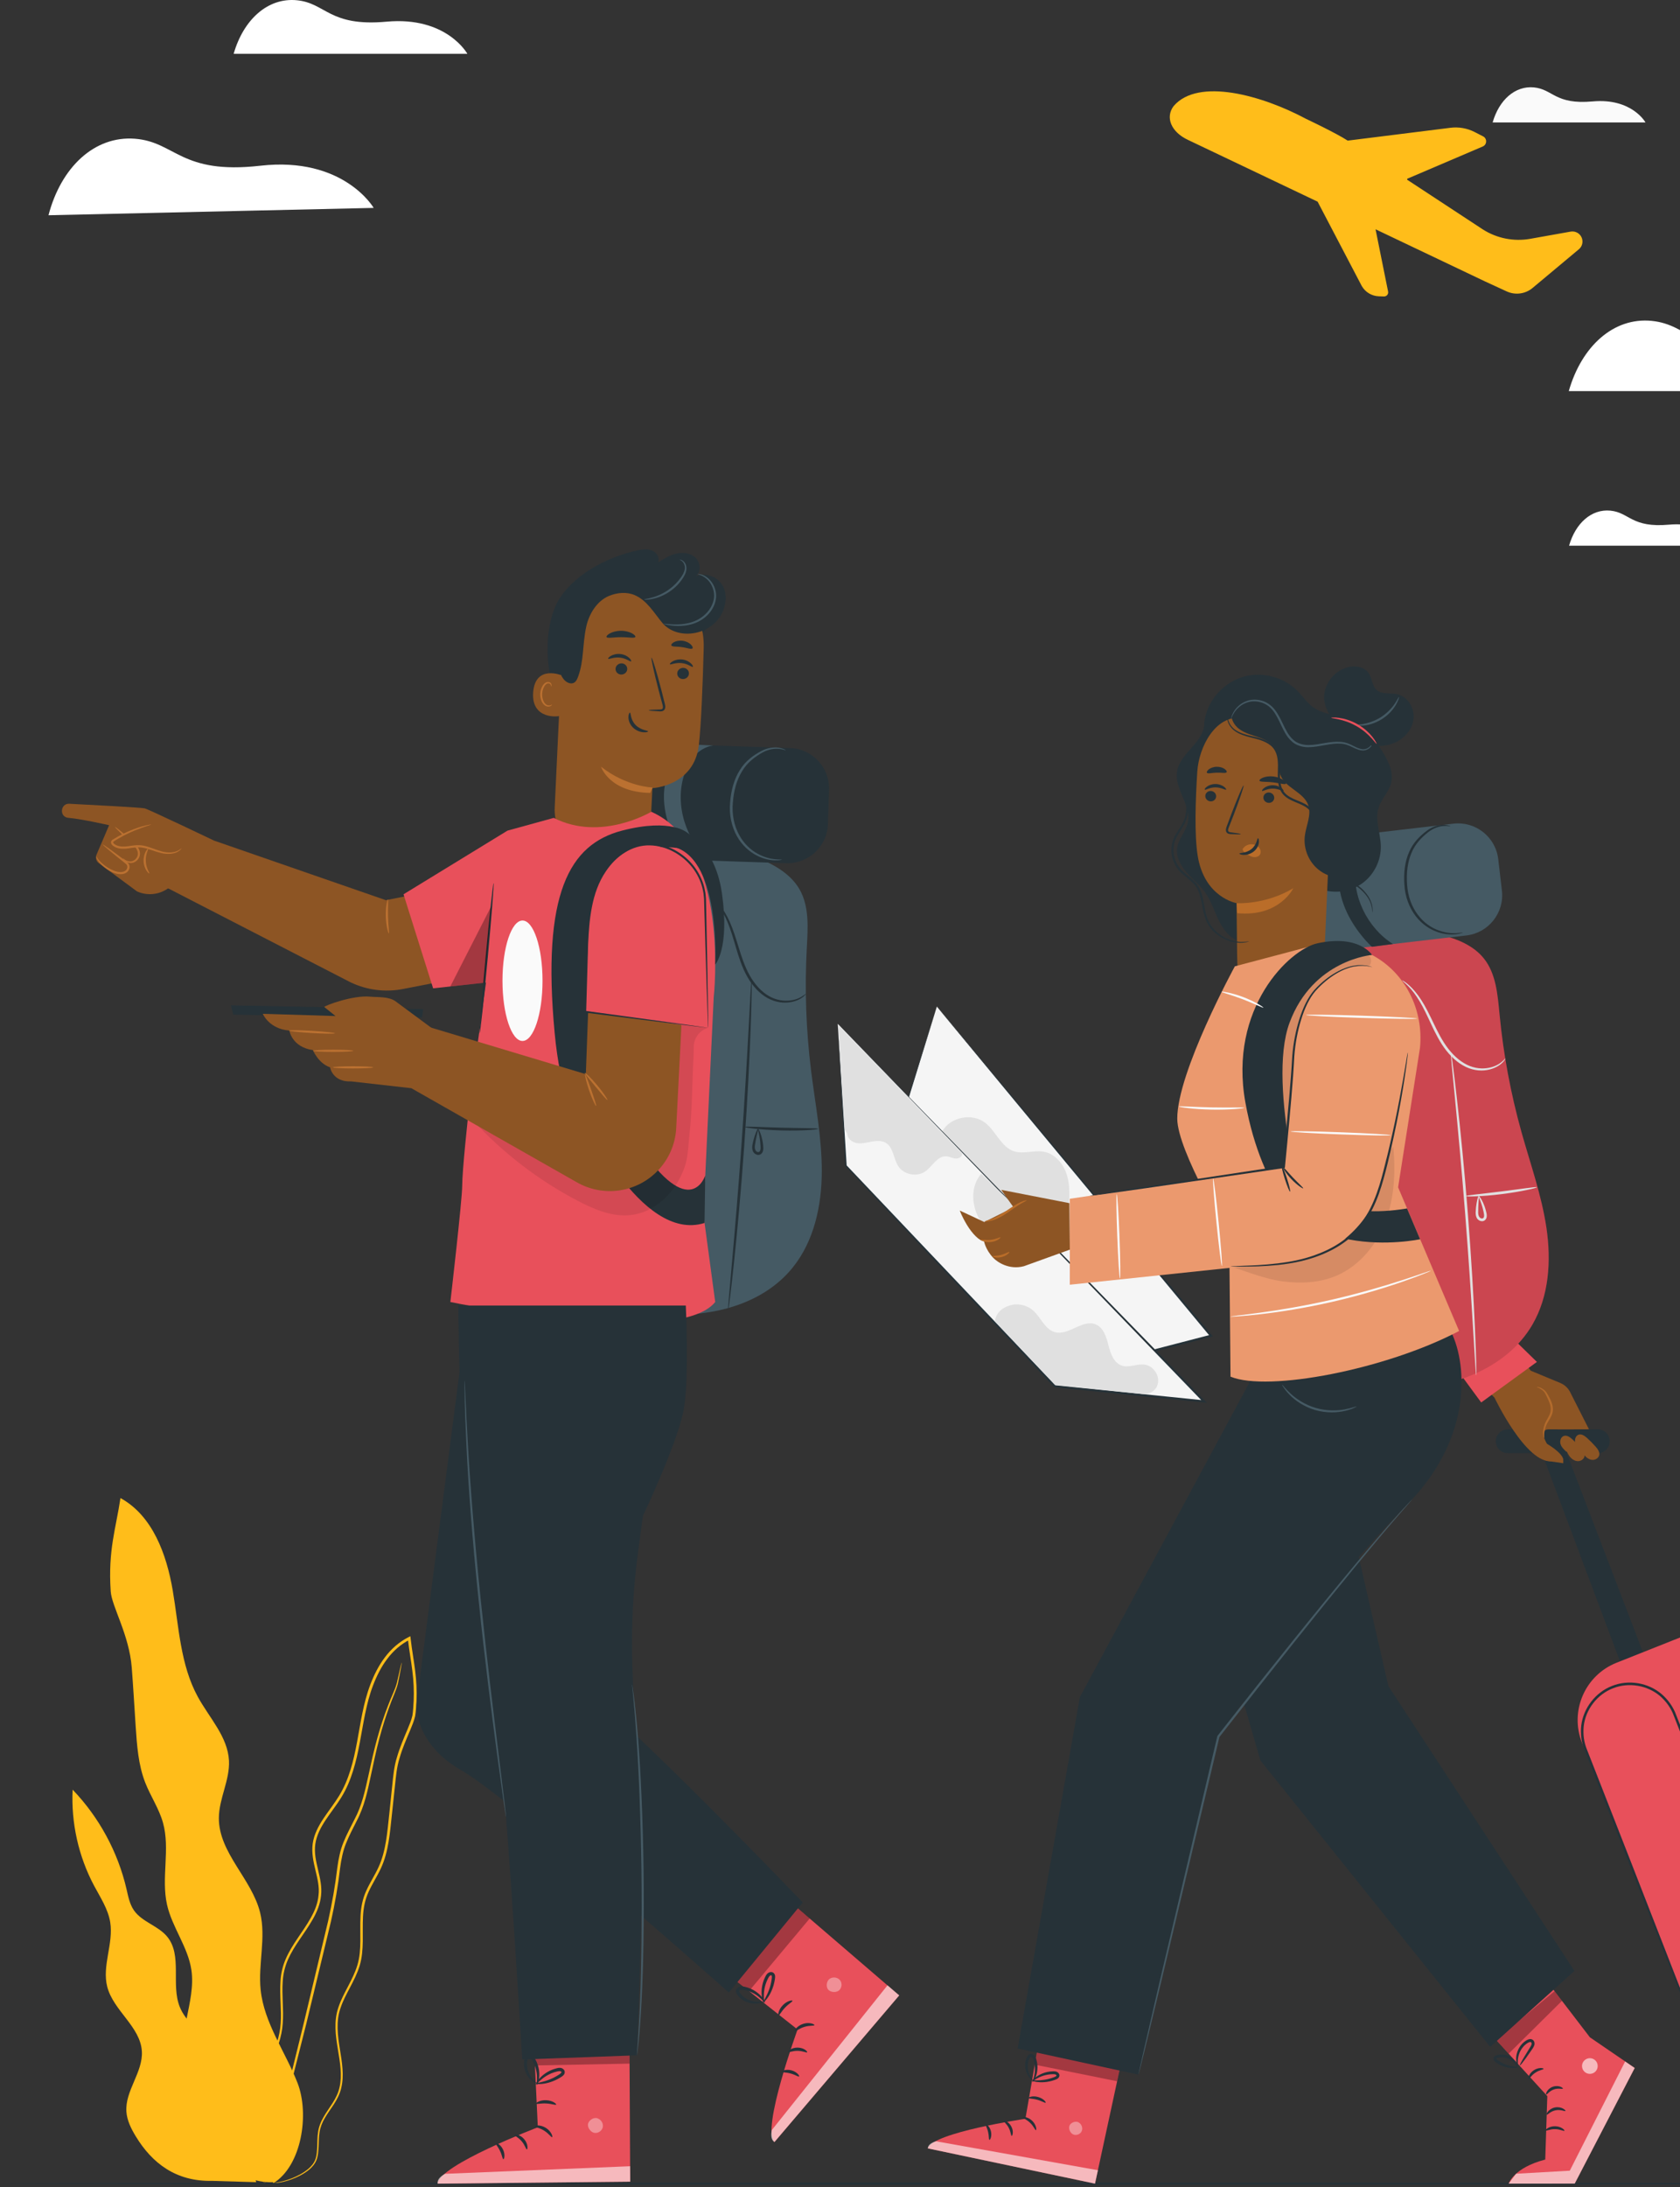 <svg width="405" height="527" viewBox="0 0 405 527" fill="none" xmlns="http://www.w3.org/2000/svg">
<rect x="0" y="0" width="405" height="527" fill="#333333" stroke="none"/>
<g clip-path="url(#clip0_2619_8758)">
<g style="mix-blend-mode:multiply">
<path d="M54.387 501.26C55.271 497.765 52.954 494.269 50.372 491.749C47.79 489.229 44.711 486.973 43.349 483.63C41.153 478.214 44.02 471.171 40.3 466.66C38.114 464.007 34.212 463.133 32.27 460.298C31.254 458.815 30.908 456.975 30.502 455.217C28.428 446.255 23.885 437.882 17.512 431.246C17.116 439.233 18.925 447.332 22.686 454.394C24.2 457.23 26.05 460.004 26.568 463.174C27.402 468.326 24.556 473.661 25.847 478.722C27.331 484.504 33.866 488.355 34.201 494.31C34.486 499.35 30.116 503.801 30.471 508.841C30.624 510.985 31.63 512.977 32.748 514.806C36.681 521.269 42.444 525.699 51.124 525.506L61.766 525.821L54.387 501.26Z" fill="#FFBD1A"/>
<path d="M63.941 526.096C63.941 526.096 64.957 526.329 66.868 526.014C67.823 525.872 68.992 525.608 70.324 525.12C71.645 524.632 73.149 523.931 74.582 522.762C75.273 522.153 75.954 521.401 76.32 520.415C76.686 519.429 76.737 518.342 76.808 517.235C76.859 516.127 76.849 514.968 77.032 513.79C77.205 512.621 77.662 511.463 78.312 510.365C79.552 508.16 81.626 506.057 82.276 503.059C82.988 500.112 82.449 496.931 81.931 493.741C81.423 490.55 80.924 487.075 82.124 483.752C83.242 480.419 85.559 477.401 86.708 473.651C87.846 469.861 87.287 465.786 87.511 461.772C87.612 459.75 87.988 457.738 88.862 455.858C89.716 453.968 90.895 452.189 91.82 450.198C93.69 446.184 93.995 441.641 94.483 437.18C94.727 434.935 94.961 432.669 95.205 430.382C95.449 428.086 95.632 425.789 96.343 423.574C96.983 421.338 97.918 419.184 98.854 416.979C99.311 415.871 99.789 414.764 100.073 413.534C100.276 412.284 100.327 411.105 100.398 409.876C100.5 407.437 100.388 404.968 100.073 402.519C99.768 400.07 99.311 397.631 99.037 395.182C99.016 395.04 99.006 394.887 98.986 394.755L98.925 394.267L98.488 394.491C96.221 395.639 94.28 397.357 92.786 399.358C91.271 401.35 90.174 403.586 89.299 405.862C87.551 410.445 86.931 415.231 86.067 419.804C85.224 424.377 84.096 428.878 81.768 432.689C80.609 434.589 79.217 436.327 77.987 438.176C76.767 440.016 75.69 442.038 75.385 444.253C74.786 448.755 77.286 452.697 76.788 456.681C76.615 458.662 75.843 460.512 74.877 462.209C73.922 463.916 72.793 465.491 71.726 467.086C70.659 468.672 69.643 470.287 68.901 472.005C68.138 473.722 67.732 475.551 67.62 477.34C67.376 480.927 67.905 484.331 67.661 487.542C67.468 490.763 66.35 493.68 65.089 496.301C63.819 498.923 62.396 501.301 61.217 503.597C60.617 504.746 60.068 505.874 59.621 506.991C59.143 508.119 58.92 509.268 58.706 510.355C58.371 512.56 58.412 514.613 58.666 516.422C59.154 520.059 60.526 522.681 61.755 524.145C62.04 524.541 62.365 524.815 62.619 525.069C62.873 525.333 63.117 525.516 63.321 525.659C63.727 525.963 63.941 526.096 63.941 526.096C63.992 526.045 63.067 525.557 61.867 524.073C60.688 522.6 59.377 519.999 58.94 516.401C58.717 514.613 58.696 512.58 59.042 510.416C59.255 509.349 59.489 508.221 59.967 507.124C60.414 506.026 60.973 504.908 61.573 503.77C62.772 501.494 64.205 499.126 65.496 496.484C66.787 493.852 67.945 490.875 68.159 487.572C68.423 484.29 67.905 480.876 68.159 477.38C68.27 475.632 68.677 473.885 69.409 472.218C70.141 470.552 71.137 468.966 72.204 467.391C73.271 465.816 74.409 464.221 75.395 462.483C76.381 460.756 77.205 458.825 77.398 456.721C77.885 452.474 75.406 448.511 76.015 444.324C76.31 442.251 77.326 440.32 78.536 438.512C79.735 436.693 81.148 434.955 82.337 433.004C84.736 429.082 85.874 424.499 86.738 419.905C87.612 415.302 88.232 410.557 89.95 406.075C90.804 403.85 91.881 401.665 93.345 399.745C94.778 397.814 96.638 396.178 98.803 395.08L98.315 394.816C98.335 394.948 98.345 395.101 98.366 395.243C98.65 397.733 99.108 400.161 99.402 402.59C99.718 405.008 99.829 407.437 99.728 409.835C99.667 411.024 99.596 412.264 99.423 413.382C99.169 414.499 98.701 415.607 98.244 416.705C97.319 418.899 96.374 421.094 95.713 423.371C94.991 425.637 94.788 428.015 94.554 430.291C94.31 432.577 94.077 434.853 93.843 437.099C93.355 441.57 93.05 446.041 91.251 449.923C90.367 451.854 89.178 453.642 88.303 455.593C87.399 457.534 87.002 459.668 86.911 461.721C86.698 465.826 87.257 469.84 86.169 473.478C85.092 477.106 82.784 480.134 81.626 483.569C80.386 487.044 80.935 490.631 81.453 493.812C81.982 497.013 82.52 500.122 81.849 502.957C81.25 505.813 79.237 507.896 77.977 510.172C77.316 511.3 76.849 512.519 76.676 513.739C76.493 514.948 76.513 516.117 76.473 517.224C76.422 518.322 76.371 519.399 76.036 520.314C75.71 521.238 75.06 521.96 74.399 522.559C73.017 523.718 71.543 524.429 70.242 524.937C68.941 525.435 67.783 525.72 66.837 525.882C65.892 526.055 65.16 526.085 64.672 526.106C64.195 526.085 63.941 526.096 63.941 526.096Z" fill="#FFBD1A"/>
<path d="M96.831 400.619C96.821 400.619 96.79 400.73 96.729 400.944C96.668 401.198 96.597 401.513 96.496 401.899C96.292 402.742 96.048 404.002 95.652 405.588C95.245 407.163 94.29 408.951 93.477 411.156C92.633 413.341 91.779 415.871 90.987 418.717C90.194 421.552 89.493 424.712 88.761 428.086C88.009 431.459 87.257 435.077 85.417 438.491C84.553 440.229 83.588 441.977 82.815 443.897C82.022 445.818 81.606 447.911 81.321 450.005C80.833 454.222 80.081 458.5 79.105 462.879C77.022 471.608 75.04 479.921 73.231 487.491C71.381 495.031 69.714 501.829 68.301 507.561C66.929 513.241 65.821 517.854 65.038 521.106C64.672 522.671 64.388 523.901 64.185 524.795C64.103 525.181 64.032 525.506 63.981 525.76C63.941 525.974 63.92 526.096 63.931 526.096C63.941 526.096 63.981 525.994 64.042 525.781C64.114 525.526 64.205 525.222 64.317 524.835C64.551 523.941 64.886 522.722 65.293 521.177C66.126 517.936 67.315 513.343 68.769 507.682C70.212 501.961 71.93 495.173 73.84 487.644C75.67 480.073 77.672 471.761 79.776 463.032C80.762 458.652 81.514 454.293 81.992 450.096C82.276 448.013 82.673 445.991 83.435 444.131C84.177 442.261 85.132 440.513 85.996 438.766C87.846 435.28 88.608 431.561 89.33 428.197C90.041 424.814 90.712 421.663 91.475 418.828C92.227 415.993 93.04 413.463 93.853 411.278C94.625 409.083 95.55 407.274 95.926 405.649C96.282 404.033 96.485 402.773 96.648 401.919C96.709 401.523 96.77 401.208 96.811 400.944C96.831 400.73 96.851 400.619 96.831 400.619Z" fill="#FFBD1A"/>
<path d="M65.811 526.126C72.732 521.96 74.653 509.41 71.716 501.89C68.779 494.361 63.666 487.501 62.833 479.463C62.193 473.285 64.185 466.924 62.711 460.888C60.719 452.748 52.72 446.468 52.761 438.085C52.781 433.38 55.434 428.939 55.2 424.245C54.905 418.483 50.453 413.93 47.689 408.87C43.45 401.127 43.125 391.93 41.641 383.232C40.157 374.523 36.783 365.215 29.038 360.978C27.94 368.386 26.019 373.456 26.69 383.476C26.934 387.073 31.152 393.942 31.762 401.828C32.128 406.543 32.392 411.258 32.707 415.983C33.012 420.576 33.337 425.251 35.004 429.529C36.285 432.811 38.328 435.788 39.283 439.182C41.082 445.564 38.806 452.504 40.269 458.977C41.509 464.455 45.331 469.159 46.144 474.718C47.282 482.532 42.261 490.682 44.894 498.13C46.205 501.829 49.264 504.776 50.148 508.597C50.84 511.554 50.118 514.704 50.748 517.682C51.754 522.478 60.932 526.146 65.821 525.821" fill="#FFBD1A"/>
<path d="M30.989 368.294C30.979 368.294 30.989 368.436 31.02 368.711C31.061 369.026 31.111 369.422 31.183 369.93C31.345 370.997 31.538 372.562 31.904 374.594C32.301 376.637 33.368 378.923 34.222 381.687C35.126 384.441 36.021 387.622 36.824 391.188C37.637 394.745 38.318 398.688 39.039 402.935C39.781 407.142 40.544 411.796 42.678 416.207C43.664 418.422 44.772 420.637 45.605 423.005C46.459 425.362 46.865 427.893 47.109 430.504C47.496 435.748 48.227 441.184 49.244 446.671C51.439 457.626 53.523 468.052 55.423 477.543C57.426 486.993 59.225 495.519 60.739 502.683C62.274 509.806 63.514 515.578 64.378 519.623C64.815 521.584 65.16 523.128 65.404 524.226C65.526 524.724 65.618 525.11 65.689 525.415C65.76 525.679 65.801 525.821 65.811 525.821C65.821 525.821 65.801 525.679 65.76 525.405C65.709 525.1 65.638 524.703 65.547 524.195C65.333 523.098 65.028 521.543 64.652 519.572C63.829 515.517 62.66 509.725 61.227 502.591C59.753 495.407 58.005 486.881 56.054 477.421C54.173 467.93 52.1 457.504 49.935 446.56C48.919 441.072 48.197 435.697 47.8 430.443C47.546 427.821 47.13 425.21 46.245 422.791C45.382 420.373 44.264 418.158 43.278 415.953C41.163 411.614 40.401 407.061 39.629 402.844C38.887 398.607 38.165 394.654 37.322 391.087C36.488 387.52 35.553 384.329 34.608 381.575C33.713 378.801 32.616 376.535 32.189 374.544C31.782 372.552 31.549 370.967 31.335 369.92C31.244 369.422 31.162 369.026 31.101 368.721C31.04 368.436 31 368.294 30.989 368.294Z" fill="#FFBD1A"/>
</g>
<path d="M458.257 526.177C458.257 526.319 355.664 526.441 229.144 526.441C102.574 526.441 0 526.329 0 526.177C0 526.024 102.574 525.913 229.144 525.913C355.664 525.913 458.257 526.035 458.257 526.177Z" fill="#263238"/>
<path d="M388.035 346.985C387.883 345.522 386.643 344.404 385.169 344.404L363.469 344.424C361.66 344.424 360.308 346.081 360.654 347.849C360.928 349.221 362.138 350.196 363.541 350.155H385.169C386.877 350.166 388.218 348.682 388.035 346.985Z" fill="#263238"/>
<path d="M401.686 412.782L375.473 344.404L370.503 346.904L395.902 414.652L401.686 412.782Z" fill="#263238"/>
<path d="M423.538 518.444L462.232 503.079C463.675 502.51 464.376 500.874 463.807 499.431L425.296 402.509C422.267 394.877 413.628 391.158 405.995 394.186L389.702 400.659C382.079 403.688 378.349 412.325 381.378 419.956L419.889 516.879C420.458 518.312 422.095 519.013 423.538 518.444Z" fill="#E8505B"/>
<path d="M419.797 517.357C419.797 517.357 419.736 517.153 419.594 516.767C419.442 516.361 419.228 515.781 418.954 515.05C418.364 513.515 417.521 511.3 416.433 508.455C414.207 502.714 411.006 494.462 407.052 484.26C403.068 474.047 398.321 461.894 393.067 448.399C390.424 441.652 387.659 434.569 384.783 427.232C384.061 425.393 383.34 423.543 382.608 421.684C381.835 419.865 381.581 417.863 381.795 415.892C382.262 411.939 385.017 408.291 388.838 406.817C392.65 405.303 397.152 406.096 400.181 408.677C401.675 409.978 402.854 411.614 403.525 413.473C404.257 415.343 404.989 417.192 405.7 419.022C408.587 426.358 411.361 433.441 414.014 440.178C419.32 453.653 424.107 465.786 428.122 475.988C432.157 486.16 435.419 494.391 437.686 500.112C438.824 502.937 439.708 505.142 440.318 506.656C440.613 507.388 440.847 507.947 441.02 508.353C441.182 508.739 441.274 508.922 441.274 508.922C441.274 508.922 441.213 508.719 441.07 508.333C440.918 507.926 440.704 507.347 440.43 506.616C439.841 505.081 438.997 502.866 437.909 500.031C435.684 494.3 432.482 486.038 428.528 475.836C424.544 465.623 419.797 453.47 414.533 439.975C411.89 433.228 409.125 426.145 406.249 418.808C405.527 416.969 404.806 415.119 404.074 413.25C403.383 411.329 402.143 409.571 400.567 408.209C397.376 405.486 392.63 404.643 388.615 406.248C384.59 407.803 381.683 411.654 381.195 415.81C380.961 417.883 381.246 420.017 382.049 421.887C382.781 423.757 383.513 425.606 384.224 427.435C387.111 434.772 389.885 441.845 392.538 448.592C397.844 462.067 402.631 474.2 406.645 484.402C410.68 494.574 413.943 502.805 416.21 508.526C417.348 511.351 418.232 513.556 418.842 515.07C419.137 515.802 419.371 516.361 419.543 516.767C419.706 517.163 419.797 517.357 419.797 517.357Z" fill="#263238"/>
<path d="M383.055 344.404L378.522 335.462C378.024 334.456 377.17 333.673 376.144 333.246L369.019 330.289L349.85 304.285L348.061 324.192L360.288 336.793C360.288 336.793 367.942 352.909 374.192 352.086C374.192 352.086 373.979 349.719 372.942 347.92C370.909 344.414 373.074 344.414 373.359 344.424L378.553 344.434L383.055 344.404Z" fill="#8D5524"/>
<path d="M351.75 330.655C352.33 331.519 357.076 337.941 357.076 337.941L370.503 328.176L365.624 323.41L351.75 330.655Z" fill="#E8505B"/>
<path d="M372.932 347.91C372.932 347.91 376.418 349.891 376.855 351.588V352.584L372.668 351.974L372.932 347.91Z" fill="#8D5524"/>
<path d="M377.607 349.83C377.038 349.292 376.439 348.733 376.205 347.981C375.971 347.229 376.256 346.264 376.998 346.009C377.719 345.766 378.461 346.294 379.03 346.802C379.752 347.452 380.433 348.133 381.073 348.855C381.602 349.454 382.151 350.206 381.957 350.979C381.805 351.598 381.175 352.035 380.524 352.076C379.884 352.117 379.254 351.812 378.786 351.375C378.319 350.938 377.994 350.359 377.719 349.779" fill="#8D5524"/>
<path d="M381.165 349.525C380.595 348.987 379.996 348.428 379.762 347.676C379.528 346.924 379.813 345.959 380.555 345.705C381.276 345.461 382.018 345.989 382.588 346.497C383.309 347.148 383.99 347.828 384.63 348.55C385.159 349.149 385.708 349.901 385.515 350.674C385.362 351.294 384.732 351.731 384.082 351.771C383.441 351.812 382.811 351.507 382.344 351.07C381.876 350.633 381.551 350.054 381.276 349.475" fill="#8D5524"/>
<path d="M370.503 334.252C370.493 334.13 371.407 334.181 372.444 335.086C372.942 335.594 373.257 336.295 373.664 337.057C374.04 337.829 374.426 338.774 374.355 339.841C374.274 340.929 373.684 341.772 373.257 342.483C372.81 343.174 372.576 343.896 372.424 344.495C372.109 345.725 372.353 346.497 372.281 346.518C372.22 346.558 371.824 345.745 372.058 344.414C372.17 343.764 372.383 342.981 372.84 342.229C373.257 341.488 373.765 340.705 373.826 339.791C373.897 338.876 373.562 338.002 373.227 337.25C372.861 336.498 372.556 335.766 372.18 335.319C371.773 334.893 371.306 334.618 371.011 334.456C370.686 334.303 370.503 334.293 370.503 334.252Z" fill="#B36B2C"/>
<path d="M225.851 242.543L211.611 288.077L253.517 331.854L291.926 321.875L225.851 242.543Z" fill="#F5F5F5"/>
<path d="M225.851 242.543C225.851 242.543 225.963 242.665 226.176 242.919C226.4 243.193 226.725 243.569 227.142 244.057C228.006 245.083 229.266 246.577 230.882 248.508C234.155 252.41 238.901 258.07 244.817 265.122C256.698 279.328 273.275 299.154 292.14 321.713L292.404 322.028L292.007 322.129C285.035 323.938 277.768 325.828 270.358 327.759C264.656 329.243 259.056 330.696 253.598 332.108L253.446 332.149L253.344 332.037C237.55 315.504 223.157 300.454 211.469 288.22L211.388 288.128L211.428 288.016C215.85 274.064 219.458 262.673 221.968 254.747C223.218 250.835 224.184 247.776 224.855 245.673C225.18 244.656 225.434 243.874 225.607 243.325C225.759 242.797 225.851 242.543 225.851 242.543C225.363 244.128 220.342 260.427 211.804 288.138L211.754 287.935C223.462 300.139 237.875 315.169 253.7 331.671L253.446 331.6C258.894 330.177 264.504 328.724 270.206 327.241C277.626 325.31 284.883 323.43 291.865 321.621L291.733 322.038C273.011 299.479 256.566 279.653 244.786 265.447C238.901 258.334 234.175 252.623 230.913 248.68C229.296 246.719 228.036 245.195 227.172 244.148C226.755 243.64 226.43 243.244 226.196 242.959C225.963 242.695 225.851 242.543 225.851 242.543Z" fill="#263238"/>
<path d="M227.152 272.581C229.144 269.146 234.348 268.12 237.499 270.548C240.121 272.571 241.32 276.412 244.471 277.428C246.748 278.16 249.258 277.093 251.616 277.519C254.371 278.017 256.424 280.517 257.227 283.21C258.03 285.893 257.806 288.768 257.582 291.563L243.943 291.756L227.152 272.581Z" fill="#E0E0E0"/>
<path d="M201.956 246.699L290.269 337.687L254.279 334.039L203.938 280.903L201.956 246.699Z" fill="#F5F5F5"/>
<path d="M201.956 246.699C202.037 248.03 202.779 259.736 204.11 280.893L204.06 280.781C216.927 294.337 234.531 312.872 254.462 333.866L254.3 333.785C263.193 334.689 272.442 335.614 281.905 336.579C284.771 336.874 287.627 337.159 290.29 337.433L290.076 337.88C240.965 287.061 203.907 248.711 201.956 246.699C203.907 248.701 241.137 286.899 290.463 337.514L290.971 338.032L290.249 337.961C287.586 337.697 284.74 337.402 281.864 337.108C272.391 336.142 263.152 335.208 254.259 334.303L254.167 334.293L254.096 334.222C234.206 313.177 216.653 294.611 203.816 281.025L203.775 280.974V280.913C202.647 259.736 202.027 248.03 201.956 246.699Z" fill="#263238"/>
<path d="M236.523 282.865C233.789 286.004 234.195 291.014 236.523 294.459C238.861 297.904 242.692 300.018 246.575 301.511C249.716 302.721 253.588 303.483 256.18 301.349" fill="#E0E0E0"/>
<path d="M231.919 277.916C232.081 278.678 231.126 279.237 230.353 279.166C229.581 279.094 228.87 278.668 228.087 278.627C225.963 278.505 224.804 281.025 223.076 282.255C221.054 283.688 217.872 283.078 216.531 280.984C215.372 279.186 215.402 276.524 213.573 275.406C212.557 274.786 211.276 274.877 210.117 275.091C208.959 275.304 207.769 275.65 206.601 275.457C205.432 275.274 204.263 274.359 204.263 273.18L203.633 272.195L202.118 247.085L231.919 277.916Z" fill="#E0E0E0"/>
<path d="M274.963 335.848C276.955 336.193 278.866 335.177 279.17 333.175C279.475 331.173 277.9 329.08 275.898 328.816C274.099 328.582 272.239 329.619 270.501 329.08C268.529 328.47 267.716 326.174 267.218 324.182C266.72 322.18 266.029 319.894 264.118 319.121C260.947 317.841 257.613 321.896 254.32 321.001C251.87 320.341 250.925 317.394 249.004 315.738C247.469 314.406 245.213 313.959 243.282 314.61C241.351 315.26 240.223 316.347 239.806 318.339L254.381 333.714L274.963 335.848Z" fill="#E0E0E0"/>
<path d="M250.823 489.635L247.195 510.548C247.195 510.548 224.713 513.881 223.666 517.682L263.975 526.177L270.968 493.822L250.823 489.635Z" fill="#E8505B"/>
<g opacity="0.6">
<path opacity="0.6" d="M260.022 511.432C260.754 511.808 261.109 512.804 260.764 513.546C260.418 514.298 259.412 514.664 258.67 514.298C257.928 513.932 257.471 512.753 257.898 512.052C258.324 511.341 259.534 510.975 260.164 511.513" fill="white"/>
</g>
<path opacity="0.6" d="M263.975 526.177L264.677 522.945L225.688 515.974C225.688 515.974 223.727 516.381 223.666 517.682L263.975 526.177Z" fill="white"/>
<path d="M246.585 510.213C246.555 510.416 247.52 510.711 248.354 511.544C249.207 512.357 249.533 513.312 249.726 513.282C249.919 513.282 249.868 512.042 248.842 511.046C247.815 510.04 246.575 510.02 246.585 510.213Z" fill="#263238"/>
<path d="M241.991 511.066C241.91 511.249 242.692 511.757 243.18 512.733C243.699 513.688 243.678 514.623 243.882 514.664C244.065 514.735 244.441 513.607 243.8 512.408C243.17 511.209 242.032 510.883 241.991 511.066Z" fill="#263238"/>
<path d="M238.515 515.619C238.688 515.7 239.166 514.775 238.891 513.586C238.617 512.398 237.783 511.778 237.661 511.93C237.519 512.072 237.997 512.774 238.21 513.749C238.444 514.725 238.332 515.558 238.515 515.619Z" fill="#263238"/>
<path d="M247.937 505.538C247.978 505.731 248.943 505.65 250.041 505.965C251.149 506.25 251.931 506.809 252.074 506.666C252.216 506.544 251.525 505.64 250.234 505.294C248.933 504.929 247.876 505.366 247.937 505.538Z" fill="#263238"/>
<path opacity="0.3" d="M250.112 493.781L249.461 497.511L269.301 501.504L270.033 498.171L250.112 493.781Z" fill="black"/>
<path d="M248.75 501.331C248.73 501.413 249.482 501.697 250.773 501.748C251.413 501.768 252.185 501.718 253.019 501.545C253.436 501.453 253.873 501.331 254.31 501.169C254.523 501.088 254.767 501.016 255.021 500.823C255.285 500.661 255.519 500.173 255.336 499.797C255.194 499.441 254.859 499.238 254.564 499.167C254.269 499.096 254.015 499.106 253.781 499.116C253.314 499.126 252.856 499.187 252.44 499.279C251.596 499.462 250.874 499.777 250.325 500.112C249.207 500.783 248.73 501.453 248.791 501.504C248.862 501.585 249.451 501.067 250.549 500.549C251.098 500.295 251.779 500.051 252.561 499.919C252.948 499.848 253.364 499.807 253.791 499.807C254.239 499.787 254.604 499.858 254.676 500.071C254.696 500.153 254.696 500.183 254.584 500.285C254.472 500.376 254.269 500.458 254.066 500.539C253.659 500.691 253.263 500.823 252.866 500.925C252.094 501.128 251.362 501.22 250.752 501.26C249.543 501.331 248.77 501.22 248.75 501.331Z" fill="#263238"/>
<path d="M248.943 501.667C249.004 501.707 249.543 501.088 249.888 499.828C250.051 499.208 250.153 498.425 250.081 497.561C250.041 497.135 249.96 496.677 249.827 496.23C249.675 495.783 249.502 495.184 248.75 494.94C248.354 494.838 247.957 495.082 247.784 495.326C247.591 495.57 247.52 495.803 247.419 496.027C247.246 496.484 247.154 496.942 247.134 497.389C247.083 498.273 247.276 499.065 247.561 499.655C248.13 500.864 248.902 501.27 248.933 501.209C249.024 501.128 248.415 500.6 248.018 499.472C247.825 498.913 247.703 498.202 247.774 497.439C247.815 497.053 247.906 496.667 248.059 496.281C248.211 495.864 248.445 495.549 248.598 495.631C248.801 495.671 249.075 496.068 249.167 496.444C249.299 496.85 249.38 497.257 249.441 497.643C249.543 498.425 249.502 499.147 249.411 499.736C249.207 500.925 248.841 501.616 248.943 501.667Z" fill="#263238"/>
<path d="M383.279 490.916L374.558 479.534L374.101 478.945L359.251 489.991L373.013 505.091L372.515 520.374C364.852 522.356 363.703 526.177 363.703 526.177L379.62 526.157L394.083 498.303L383.279 490.916Z" fill="#E8505B"/>
<path opacity="0.6" d="M394.073 498.313L379.62 526.167L363.693 526.177L365.492 523.789L378.431 523.057L391.776 496.738L394.073 498.313Z" fill="white"/>
<path d="M372.607 513.373C372.729 513.536 373.644 513.017 374.873 513.048C376.103 513.048 377.008 513.597 377.13 513.434C377.282 513.312 376.378 512.357 374.883 512.347C373.379 512.316 372.454 513.241 372.607 513.373Z" fill="#263238"/>
<path d="M372.861 509.583C373.023 509.694 373.725 508.76 374.995 508.506C376.266 508.241 377.282 508.841 377.384 508.668C377.435 508.597 377.252 508.333 376.804 508.089C376.367 507.845 375.646 507.662 374.853 507.815C374.07 507.977 373.471 508.424 373.156 508.821C372.841 509.217 372.78 509.532 372.861 509.583Z" fill="#263238"/>
<path d="M372.749 504.705C372.922 504.797 373.46 503.872 374.578 503.486C375.686 503.089 376.682 503.465 376.764 503.282C376.804 503.201 376.601 502.978 376.164 502.815C375.727 502.652 375.046 502.581 374.345 502.825C373.643 503.069 373.156 503.557 372.922 503.963C372.688 504.37 372.668 504.675 372.749 504.705Z" fill="#263238"/>
<path d="M368.49 500.935C368.684 501.006 369.131 500.092 370.117 499.451C371.082 498.781 372.099 498.72 372.109 498.517C372.16 498.334 370.93 498.059 369.73 498.872C368.521 499.675 368.297 500.915 368.49 500.935Z" fill="#263238"/>
<path d="M366.407 497.673C366.488 497.724 367.017 497.084 367.799 496.007C368.246 495.377 368.684 494.747 369.141 494.096C369.375 493.72 369.69 493.395 369.883 492.806C369.964 492.511 369.964 492.155 369.781 491.84C369.619 491.505 369.171 491.292 368.816 491.342C368.125 491.444 367.738 491.8 367.332 492.115C366.946 492.45 366.62 492.826 366.366 493.222C365.858 494.005 365.614 494.828 365.533 495.519C365.38 496.931 365.838 497.724 365.899 497.694C366.021 497.663 365.756 496.85 366.021 495.6C366.153 494.98 366.417 494.259 366.895 493.588C367.139 493.253 367.423 492.928 367.769 492.643C368.104 492.369 368.541 492.074 368.866 492.044C369.019 492.033 369.1 492.074 369.171 492.186C369.243 492.308 369.263 492.47 369.212 492.633C369.131 492.968 368.816 493.365 368.602 493.741C368.186 494.421 367.779 495.082 367.383 495.742C366.702 496.881 366.326 497.612 366.407 497.673Z" fill="#263238"/>
<path d="M365.838 498.141C365.909 498.131 365.848 497.297 364.984 496.342C364.14 495.438 362.301 494.472 360.268 495.488C360.125 495.61 360.004 495.844 360.024 496.058C360.034 496.281 360.125 496.444 360.217 496.566C360.41 496.809 360.613 496.931 360.786 497.064C361.152 497.318 361.538 497.531 361.914 497.704C362.666 498.049 363.398 498.222 364.008 498.283C365.248 498.415 365.99 498.171 365.98 498.1C365.97 497.988 365.228 498.039 364.089 497.795C363.53 497.673 362.87 497.46 362.199 497.114C361.863 496.942 361.528 496.738 361.193 496.494C361.03 496.373 360.857 496.251 360.776 496.139C360.695 495.997 360.715 496.037 360.745 495.997C360.796 495.936 361.01 495.875 361.203 495.824C361.396 495.773 361.599 495.743 361.792 495.732C362.189 495.702 362.565 495.732 362.921 495.814C363.632 495.966 364.211 496.312 364.638 496.688C365.492 497.45 365.736 498.191 365.838 498.141Z" fill="#263238"/>
<path opacity="0.6" d="M381.378 497.836C381.378 498.882 382.222 499.726 383.269 499.726C384.316 499.726 385.159 498.882 385.159 497.836C385.159 496.789 384.316 495.946 383.269 495.946C382.222 495.956 381.378 496.799 381.378 497.836Z" fill="white"/>
<path opacity="0.3" d="M360.645 491.505L363.694 494.859L376.551 482.126L374.762 479.799L360.645 491.505Z" fill="black"/>
<path d="M321.066 226.477C329.492 223.53 338.781 223.113 347.441 225.278C351.314 226.243 355.247 227.859 357.737 230.979C360.674 234.678 361.04 239.718 361.498 244.423C362.412 253.985 364.181 263.466 366.763 272.723C368.917 280.426 371.641 288.006 372.81 295.922C373.969 303.838 373.44 312.303 369.405 319.213C363.185 329.862 349.962 334.567 337.633 334.781C331.138 334.892 324.501 333.937 318.748 330.94C312.996 327.932 308.209 322.678 306.806 316.337" fill="#E8505B"/>
<g opacity="0.5">
<g opacity="0.5">
<path opacity="0.5" d="M321.066 226.477C329.492 223.53 338.781 223.113 347.441 225.278C351.314 226.243 355.247 227.859 357.737 230.979C360.674 234.678 361.04 239.718 361.498 244.423C362.412 253.985 364.181 263.466 366.763 272.723C368.917 280.426 371.641 288.006 372.81 295.922C373.969 303.838 373.44 312.303 369.405 319.213C363.185 329.862 349.962 334.567 337.633 334.781C331.138 334.892 324.501 333.937 318.748 330.94C312.996 327.932 308.209 322.678 306.806 316.337" fill="black"/>
</g>
</g>
<path d="M338.009 236.232C337.928 236.324 339.717 237.441 341.536 240.185C342.461 241.547 343.365 243.274 344.29 245.256C345.225 247.227 346.191 249.453 347.573 251.617C348.955 253.771 350.704 255.6 352.665 256.718C354.617 257.867 356.772 258.141 358.438 257.846C360.126 257.572 361.366 256.83 362.047 256.19C362.402 255.875 362.626 255.58 362.758 255.377C362.89 255.174 362.951 255.052 362.941 255.042C362.89 255.001 362.595 255.428 361.884 255.997C361.183 256.556 359.983 257.196 358.377 257.389C356.782 257.602 354.81 257.308 352.97 256.2C351.131 255.123 349.464 253.365 348.122 251.272C346.78 249.168 345.805 246.963 344.839 245.002C343.884 243.03 342.918 241.283 341.922 239.931C340.936 238.569 339.96 237.614 339.229 237.025C338.497 236.435 338.029 236.202 338.009 236.232Z" fill="#E0E0E0"/>
<path d="M355.877 331.417C355.897 331.417 355.908 331.143 355.908 330.625C355.897 330.035 355.887 329.283 355.867 328.348C355.826 326.367 355.714 323.511 355.562 319.975C355.257 312.913 354.698 303.157 353.854 292.396C353.011 281.635 352.035 271.91 351.232 264.888C350.836 261.372 350.49 258.537 350.226 256.576C350.094 255.651 349.992 254.91 349.911 254.32C349.83 253.802 349.779 253.538 349.758 253.538C349.738 253.538 349.748 253.812 349.779 254.33C349.83 254.92 349.89 255.672 349.972 256.596C350.165 258.649 350.439 261.474 350.775 264.929C351.456 271.961 352.36 281.686 353.204 292.437C354.048 303.188 354.678 312.933 355.105 319.985C355.318 323.45 355.491 326.286 355.613 328.338C355.684 329.273 355.735 330.025 355.775 330.614C355.816 331.143 355.847 331.417 355.877 331.417Z" fill="#E0E0E0"/>
<path d="M353.336 288.209C353.346 288.382 357.239 288.342 361.986 287.742C366.742 287.153 370.523 286.248 370.493 286.086C370.452 285.903 366.641 286.512 361.904 287.092C357.178 287.691 353.326 288.027 353.336 288.209Z" fill="#E0E0E0"/>
<path d="M356.487 288.118C356.406 288.098 356.152 288.799 355.958 289.967C355.857 290.557 355.776 291.258 355.745 292.051C355.735 292.447 355.745 292.914 355.958 293.382C356.172 293.859 356.67 294.256 357.28 294.266C357.585 294.276 357.92 294.124 358.113 293.88C358.316 293.636 358.388 293.351 358.408 293.107C358.449 292.599 358.316 292.183 358.225 291.807C358.032 291.034 357.778 290.364 357.534 289.825C357.036 288.738 356.568 288.159 356.497 288.199C356.416 288.25 356.731 288.9 357.097 289.998C357.28 290.547 357.483 291.207 357.635 291.949C357.707 292.325 357.798 292.711 357.768 293.057C357.737 293.402 357.554 293.615 357.28 293.615C356.589 293.595 356.314 292.792 356.345 292.061C356.345 291.299 356.375 290.608 356.406 290.028C356.487 288.86 356.578 288.138 356.487 288.118Z" fill="#E0E0E0"/>
<path d="M312.681 230.176L353.509 225.41C358.855 224.79 362.687 219.943 362.067 214.598L361.183 207.027C360.563 201.682 355.714 197.851 350.368 198.471L309.54 203.237C304.194 203.857 300.362 208.704 300.982 214.049L301.866 221.62C302.486 226.965 307.335 230.796 312.681 230.176Z" fill="#455A64"/>
<path d="M349.687 199.111C349.697 199.091 349.565 199.03 349.301 198.939C349.037 198.857 348.63 198.776 348.102 198.756C347.055 198.725 345.449 199.051 343.924 200.209C342.44 201.327 340.713 202.922 339.717 205.259C338.68 207.556 338.344 210.371 338.558 213.216C338.721 216.102 339.767 218.785 341.302 220.776C342.837 222.778 344.839 224.038 346.638 224.617C348.437 225.217 350.013 225.237 351.049 225.105C351.568 225.044 351.974 224.943 352.228 224.871C352.493 224.79 352.625 224.739 352.625 224.719C352.615 224.658 352.055 224.8 351.029 224.861C350.013 224.922 348.508 224.821 346.801 224.191C345.093 223.581 343.223 222.351 341.79 220.421C340.347 218.51 339.381 215.96 339.219 213.185C339.005 210.401 339.32 207.718 340.276 205.513C341.18 203.288 342.796 201.723 344.209 200.595C345.632 199.447 347.116 199.081 348.112 199.03C349.118 198.969 349.667 199.172 349.687 199.111Z" fill="#263238"/>
<path d="M326.351 201.174L332.642 200.554C330.965 201.022 329.553 202.211 328.607 203.664C327.662 205.117 327.144 206.814 326.88 208.531C325.751 215.767 329.604 223.561 335.793 227.473L330.732 228.144C330.722 228.154 316.187 215.167 326.351 201.174Z" fill="#263238"/>
<path d="M319.206 214.496C322.438 215.391 326.077 214.669 328.719 212.606C331.362 210.543 332.958 207.2 332.876 203.847C332.805 200.717 331.392 197.526 332.358 194.559C333.029 192.516 334.736 190.921 335.316 188.858C336.169 185.769 334.299 182.639 332.52 179.977C331.372 178.27 330.203 176.532 328.607 175.231C327.012 173.931 324.898 173.108 322.885 173.545" fill="#263238"/>
<path d="M290.351 173.799C290.524 176.156 288.968 178.27 287.393 180.038C285.818 181.806 284.069 183.655 283.734 186.003C283.134 190.159 287.2 194.01 286.356 198.126C285.909 200.331 284.1 202.099 283.785 204.324C283.47 206.479 284.628 208.582 286.062 210.228C287.495 211.864 289.233 213.236 290.503 215.004C291.835 216.874 292.566 219.079 293.522 221.162C294.477 223.246 295.768 225.308 297.781 226.406C300.809 228.052 305.058 227.28 307.375 229.82C309.621 232.279 312.376 232.665 315.14 234.525" fill="#263238"/>
<path d="M326.656 177.416C326.717 175.272 324.735 173.616 322.743 172.833C320.751 172.051 318.535 171.756 316.756 170.557C315.181 169.5 314.124 167.844 312.792 166.492C309.52 163.18 304.417 161.808 299.925 163.027C295.433 164.257 291.733 168.027 290.605 172.539C289.843 175.587 290.361 179.194 292.77 181.227C295.565 183.584 299.701 183.056 303.279 182.324C306.857 181.593 310.902 180.871 313.89 182.975C315.689 184.245 316.726 186.298 317.824 188.208C318.921 190.118 320.304 192.059 322.387 192.781C324.471 193.502 327.296 192.262 327.378 190.057" fill="#263238"/>
<path d="M318.21 177.853C320.06 178.056 321.452 179.631 321.411 181.491L319.277 229.901C319.186 235.623 310.831 238.834 304.702 238.691C298.522 238.549 298.319 235.521 298.238 230.074C298.106 220.99 298.116 217.575 298.116 217.626C298.116 217.626 290.31 216.315 288.714 206.113C287.922 201.042 288.196 192.73 288.633 185.942C289.029 179.824 293.105 172.335 299.193 172.996L318.21 177.853Z" fill="#8D5524"/>
<path d="M290.564 191.775C290.534 192.466 291.103 193.056 291.825 193.096C292.546 193.137 293.146 192.609 293.176 191.918C293.207 191.227 292.638 190.637 291.916 190.597C291.194 190.556 290.595 191.084 290.564 191.775Z" fill="#263238"/>
<path d="M290.432 190.281C290.595 190.454 291.591 189.722 292.993 189.732C294.396 189.722 295.433 190.443 295.585 190.271C295.656 190.2 295.494 189.885 295.046 189.559C294.609 189.234 293.847 188.909 292.973 188.919C292.099 188.919 291.357 189.244 290.93 189.57C290.493 189.895 290.351 190.2 290.432 190.281Z" fill="#263238"/>
<path d="M304.57 192.141C304.54 192.832 305.109 193.422 305.83 193.462C306.552 193.503 307.152 192.975 307.182 192.284C307.213 191.593 306.644 191.003 305.922 190.963C305.2 190.922 304.601 191.45 304.57 192.141Z" fill="#263238"/>
<path d="M304.255 190.576C304.418 190.748 305.414 190.017 306.816 190.027C308.219 190.017 309.256 190.738 309.408 190.565C309.479 190.494 309.317 190.179 308.869 189.854C308.432 189.529 307.67 189.204 306.796 189.214C305.922 189.214 305.18 189.539 304.753 189.864C304.326 190.189 304.174 190.494 304.255 190.576Z" fill="#263238"/>
<path d="M299.122 200.991C299.132 200.91 298.258 200.758 296.835 200.575C296.48 200.534 296.134 200.463 296.073 200.219C295.992 199.955 296.144 199.569 296.317 199.152C296.652 198.288 297.008 197.374 297.384 196.419C298.868 192.527 299.945 189.326 299.783 189.275C299.63 189.214 298.299 192.323 296.815 196.215C296.459 197.171 296.114 198.085 295.788 198.969C295.656 199.376 295.412 199.843 295.595 200.382C295.687 200.646 295.951 200.849 296.185 200.91C296.419 200.981 296.622 200.981 296.795 200.991C298.238 201.062 299.122 201.073 299.122 200.991Z" fill="#263238"/>
<path d="M298.116 217.636C298.116 217.636 304.977 218.094 311.776 214.029C311.776 214.029 308.453 221.02 298.248 220.045L298.116 217.636Z" fill="#BA6D29"/>
<path d="M299.712 204.385C300.22 203.715 301.104 203.349 301.988 203.45C302.598 203.522 303.218 203.816 303.584 204.314C303.95 204.812 304.031 205.513 303.696 205.991C303.32 206.519 302.517 206.641 301.846 206.448C301.175 206.255 300.596 205.808 300.047 205.371C299.895 205.249 299.742 205.117 299.651 204.954C299.559 204.792 299.539 204.568 299.651 204.426" fill="#BA6D29"/>
<path d="M303.269 201.977C303.035 201.967 303.035 203.491 301.724 204.568C300.413 205.656 298.787 205.473 298.777 205.686C298.756 205.777 299.142 205.981 299.823 206.001C300.494 206.021 301.48 205.808 302.283 205.147C303.086 204.487 303.432 203.603 303.482 202.973C303.543 202.343 303.371 201.967 303.269 201.977Z" fill="#263238"/>
<path d="M303.625 188.106C303.767 188.492 305.17 188.309 306.816 188.513C308.473 188.685 309.804 189.163 310.018 188.828C310.119 188.665 309.886 188.299 309.347 187.933C308.818 187.568 307.965 187.212 306.969 187.1C305.983 186.988 305.068 187.141 304.468 187.385C303.879 187.629 303.574 187.923 303.625 188.106Z" fill="#263238"/>
<path d="M290.95 186.206C291.194 186.521 292.17 186.196 293.329 186.186C294.498 186.135 295.484 186.409 295.707 186.074C295.809 185.911 295.656 185.596 295.219 185.291C294.792 184.987 294.081 184.743 293.288 184.763C292.485 184.783 291.794 185.078 291.388 185.403C290.981 185.728 290.849 186.054 290.95 186.206Z" fill="#263238"/>
<path d="M325.324 211.387C322.519 211.956 319.47 211.092 317.376 209.141C315.283 207.19 314.195 204.213 314.561 201.378C314.876 198.878 316.228 196.327 315.364 193.959C314.215 190.83 309.825 189.864 308.656 186.734C307.975 184.916 308.585 182.792 307.822 181.013C307.101 179.337 305.342 178.371 303.625 177.751C301.907 177.132 300.067 176.705 298.634 175.587C297.191 174.469 296.296 172.356 297.221 170.791C304.824 171.705 312.325 173.524 319.501 176.197C321.167 176.817 322.916 177.569 323.891 179.042C324.928 180.607 324.877 182.629 324.796 184.509C324.369 193.665 323.942 202.81 323.515 211.966" fill="#263238"/>
<path d="M330.823 219.852C330.742 219.862 330.955 218.866 330.295 217.311C329.969 216.539 329.39 215.675 328.557 214.832C327.723 213.978 326.595 213.206 325.263 212.494C323.932 211.773 322.407 211.112 320.832 210.218C319.277 209.324 317.671 208.094 316.614 206.296C316.086 205.402 315.76 204.335 315.76 203.237C315.75 202.14 316.004 201.073 316.218 200.006C316.431 198.949 316.645 197.851 316.431 196.805C316.248 195.748 315.516 194.874 314.551 194.325C313.585 193.756 312.488 193.401 311.451 192.913C310.424 192.435 309.377 191.744 308.818 190.708C308.249 189.692 308.097 188.543 308.056 187.486C308.015 186.419 308.087 185.383 308.076 184.397C308.066 183.412 307.985 182.446 307.67 181.582C307.365 180.729 306.826 179.997 306.125 179.489C304.722 178.453 303.066 178.097 301.602 177.721C300.128 177.355 298.776 176.918 297.76 176.197C296.723 175.485 296.164 174.5 295.931 173.666C295.687 172.823 295.809 172.112 295.961 171.695C296.134 171.268 296.317 171.106 296.317 171.106C296.347 171.126 296.205 171.319 296.063 171.736C295.941 172.152 295.87 172.823 296.124 173.616C296.378 174.398 296.937 175.313 297.923 175.953C298.909 176.613 300.22 177.02 301.694 177.355C303.157 177.711 304.865 178.046 306.389 179.133C307.152 179.672 307.772 180.475 308.107 181.41C308.452 182.345 308.544 183.361 308.564 184.377C308.585 185.393 308.524 186.419 308.564 187.456C308.605 188.482 308.768 189.539 309.276 190.433C309.774 191.348 310.689 191.958 311.685 192.425C312.691 192.903 313.789 193.248 314.835 193.858C315.354 194.163 315.842 194.549 316.218 195.037C316.604 195.514 316.838 196.104 316.96 196.683C317.193 197.872 316.949 199.02 316.736 200.087C316.512 201.164 316.268 202.201 316.279 203.217C316.279 204.223 316.563 205.198 317.051 206.042C318.027 207.739 319.562 208.938 321.066 209.832C322.59 210.726 324.115 211.407 325.457 212.159C326.798 212.891 327.947 213.714 328.78 214.618C329.624 215.512 330.193 216.427 330.498 217.23C330.813 218.033 330.894 218.713 330.894 219.161C330.904 219.384 330.874 219.557 330.864 219.669C330.843 219.801 330.833 219.852 330.823 219.852Z" fill="#263238"/>
<path d="M301.114 226.843C301.114 226.863 300.952 226.914 300.616 226.995C300.454 227.046 300.24 227.077 299.986 227.107C299.732 227.148 299.447 227.168 299.122 227.168C297.821 227.198 295.849 226.853 293.878 225.522C292.912 224.851 291.936 223.947 291.235 222.727C290.503 221.518 290.147 220.045 289.873 218.541C289.588 217.037 289.355 215.431 288.552 214.039C287.759 212.637 286.275 211.692 284.954 210.493C283.571 209.314 282.687 207.607 282.453 205.899C282.209 204.192 282.586 202.465 283.399 201.113C284.181 199.762 285.106 198.644 285.533 197.374C285.97 196.124 286.051 194.854 285.97 193.726C285.767 191.449 285.106 189.671 284.679 188.452C284.242 187.232 283.978 186.562 284.019 186.552C284.039 186.541 284.12 186.704 284.273 187.009C284.415 187.314 284.628 187.771 284.872 188.381C285.35 189.58 286.082 191.348 286.346 193.695C286.458 194.864 286.407 196.195 285.96 197.526C285.523 198.878 284.578 200.056 283.836 201.357C283.084 202.648 282.748 204.233 282.982 205.828C283.216 207.424 284.008 208.978 285.32 210.106C286.59 211.265 288.135 212.24 289.009 213.785C289.873 215.309 290.086 216.966 290.361 218.459C290.615 219.963 290.94 221.366 291.621 222.514C292.272 223.672 293.186 224.556 294.101 225.227C295.961 226.548 297.862 226.944 299.132 226.975C300.403 226.995 301.104 226.782 301.114 226.843Z" fill="#263238"/>
<path d="M330.711 178.27C330.711 178.27 330.833 178.392 330.884 178.686C330.945 178.981 330.864 179.469 330.488 179.916C330.132 180.353 329.502 180.79 328.668 180.841C327.835 180.861 326.961 180.495 326.087 180.068C325.213 179.631 324.247 179.235 323.109 179.194C321.991 179.123 320.781 179.296 319.511 179.52C318.24 179.743 316.888 180.028 315.445 180.048C314.012 180.068 312.396 179.642 311.268 178.524C310.119 177.436 309.469 176.065 308.869 174.794C308.27 173.524 307.7 172.295 306.928 171.299C305.424 169.246 302.852 168.677 301.043 169.155C299.183 169.622 298.055 170.892 297.496 171.776C296.927 172.691 296.805 173.301 296.744 173.291C296.723 173.291 296.744 173.138 296.825 172.854C296.906 172.569 297.049 172.163 297.313 171.675C297.841 170.73 298.959 169.348 300.941 168.789C301.917 168.525 303.076 168.504 304.214 168.85C305.363 169.175 306.481 169.937 307.304 170.994C308.137 172.041 308.727 173.301 309.337 174.571C309.947 175.831 310.587 177.152 311.634 178.138C312.66 179.144 314.093 179.53 315.445 179.53C316.817 179.53 318.149 179.255 319.429 179.042C320.71 178.829 321.96 178.666 323.139 178.758C324.328 178.818 325.396 179.276 326.249 179.733C327.113 180.18 327.926 180.536 328.658 180.546C329.39 180.536 329.99 180.16 330.335 179.784C330.691 179.398 330.803 178.981 330.782 178.707C330.762 178.422 330.681 178.28 330.711 178.27Z" fill="#455A64"/>
<path d="M325.009 175.343C321.686 174.571 319.125 171.278 319.216 167.864C319.297 164.45 322.011 161.29 325.375 160.68C327.001 160.385 328.872 160.751 329.847 162.082C330.782 163.352 330.721 165.253 331.911 166.289C333.181 167.397 335.143 166.919 336.789 167.275C339.351 167.824 341.058 170.628 340.763 173.23C340.469 175.831 338.476 178.046 336.057 179.042C333.638 180.038 330.874 179.926 328.353 179.194C325.843 178.463 323.536 177.152 321.32 175.78" fill="#263238"/>
<path d="M337.257 167.976C337.308 167.996 337.145 168.758 336.505 169.846C335.885 170.933 334.726 172.285 333.09 173.311C331.453 174.327 329.725 174.774 328.475 174.855C327.225 174.947 326.463 174.754 326.463 174.703C326.473 174.612 327.235 174.662 328.424 174.479C329.614 174.307 331.24 173.829 332.805 172.864C334.36 171.888 335.509 170.638 336.19 169.642C336.881 168.647 337.175 167.935 337.257 167.976Z" fill="#455A64"/>
<path d="M331.86 179.245C331.728 179.357 330.173 176.756 327.032 174.988C323.922 173.169 320.893 173.138 320.924 172.965C320.924 172.904 321.666 172.823 322.865 172.986C324.054 173.148 325.69 173.606 327.296 174.53C328.902 175.455 330.122 176.634 330.864 177.579C331.606 178.524 331.911 179.215 331.86 179.245Z" fill="#E8505B"/>
<path d="M257.806 289.917L241.371 286.716L244.339 290.933L237.275 294.459L231.38 291.705C231.38 291.705 231.807 292.996 233.098 295.15C234.389 297.304 236.106 299.022 237.224 299.113C238.901 299.245 239.196 299.265 237.224 299.113C237.224 299.113 237.58 301.115 239.409 303.056C240.497 304.214 243.353 306.043 246.839 305.108L257.908 301.115L257.806 289.917Z" fill="#8D5524"/>
<path d="M241.188 298.168C241.29 298.259 240.375 299.113 238.922 299.276C237.458 299.448 236.381 298.829 236.462 298.717C236.513 298.574 237.57 298.92 238.861 298.757C240.151 298.615 241.097 298.046 241.188 298.168Z" fill="#BA6D29"/>
<path d="M243.333 301.684C243.434 301.775 242.733 302.578 241.503 302.893C240.284 303.218 239.277 302.863 239.318 302.731C239.348 302.578 240.284 302.67 241.371 302.375C242.459 302.101 243.231 301.562 243.333 301.684Z" fill="#BA6D29"/>
<path d="M247.5 289.236C247.53 289.317 246.941 289.551 246.067 290.069C245.183 290.577 244.054 291.41 242.743 292.294C241.442 293.189 240.121 293.849 239.105 294.113C238.078 294.388 237.417 294.327 237.417 294.266C237.407 294.185 238.048 294.113 238.993 293.758C239.938 293.412 241.168 292.731 242.459 291.858C243.749 290.973 244.949 290.171 245.904 289.734C246.839 289.287 247.48 289.175 247.5 289.236Z" fill="#BA6D29"/>
<path d="M347.431 317.252C347.431 317.252 348 317.607 349.392 320.097C353.692 327.769 355.43 346.152 339.208 362.563C318.24 383.77 293.705 418.452 293.705 418.452L274.434 499.909L245.325 493.608L260.327 408.941L301.46 332.657L347.431 317.252Z" fill="#263238"/>
<path d="M379.549 474.911L334.706 406.299L321.096 347.066L286.468 364.087L303.838 424.204L359.251 493.222L379.549 474.911Z" fill="#263238"/>
<path d="M274.444 499.909C274.434 499.909 274.454 499.767 274.515 499.502C274.576 499.218 274.658 498.832 274.77 498.334C275.003 497.277 275.349 495.783 275.776 493.852C276.68 489.94 277.981 484.331 279.577 477.411C282.85 463.509 287.352 444.355 292.322 423.198C292.709 421.552 293.105 419.916 293.461 418.381L293.471 418.32L293.501 418.28C306.216 402.031 317.783 387.652 326.31 377.44C330.579 372.338 334.055 368.264 336.535 365.51C337.755 364.118 338.741 363.081 339.401 362.36C339.717 362.024 339.971 361.76 340.164 361.557C340.337 361.374 340.428 361.293 340.438 361.293C340.448 361.303 340.367 361.394 340.204 361.587C340.021 361.791 339.788 362.075 339.483 362.421C338.853 363.162 337.887 364.219 336.688 365.632C334.269 368.426 330.823 372.531 326.595 377.663C318.149 387.937 306.633 402.346 293.928 418.605L293.979 418.503C293.613 420.027 293.227 421.663 292.841 423.32C287.81 444.466 283.246 463.601 279.943 477.492C278.276 484.402 276.914 490.001 275.979 493.903C275.501 495.814 275.135 497.307 274.871 498.354C274.749 498.842 274.648 499.228 274.566 499.512C274.485 499.777 274.444 499.909 274.444 499.909Z" fill="#455A64"/>
<path d="M327.032 338.916C327.042 338.947 326.798 339.099 326.331 339.303C325.863 339.516 325.152 339.76 324.247 339.973C322.448 340.4 319.806 340.563 317.051 339.77C314.307 338.967 312.152 337.413 310.871 336.081C310.221 335.421 309.764 334.821 309.479 334.395C309.194 333.968 309.062 333.704 309.093 333.693C309.164 333.643 309.804 334.588 311.136 335.817C312.457 337.047 314.561 338.5 317.204 339.262C319.846 340.034 322.407 339.933 324.176 339.607C325.944 339.282 326.991 338.825 327.032 338.916Z" fill="#455A64"/>
<path d="M351.75 320.717C334.218 329.954 305.739 335.472 296.642 331.722L296.327 297.944C296.327 297.944 283.856 277.377 283.805 269.603C283.734 258.395 297.689 232.848 297.689 232.848L318.637 227.3C323.566 227.28 327.55 228.408 330.762 230.115C338.832 234.403 343.223 243.406 342.318 252.491L337.043 286.096L351.75 320.717Z" fill="#EB996E"/>
<g opacity="0.3">
<path opacity="0.3" d="M329.278 230.074C330.498 229.891 330.945 231.883 330.071 232.747C329.197 233.61 327.835 233.661 326.626 233.854C321.168 234.708 316.96 239.382 314.968 244.524C312.976 249.676 312.793 255.306 312.467 260.824C312.142 266.331 311.603 272.002 309.012 276.879C304.194 268.333 303.442 257.613 307.019 248.477C310.597 239.342 318.444 231.995 327.784 228.997" fill="black"/>
</g>
<path d="M330.752 230.105C330.752 230.105 327.744 225.136 317.63 227.29C310.872 228.733 296.114 242.898 300.23 265.681C304.346 288.464 315.384 296.522 315.384 296.522C315.384 296.522 305.231 261.657 310.871 246.445C316.512 231.233 330.752 230.105 330.752 230.105Z" fill="#263238"/>
<g opacity="0.3">
<path opacity="0.3" d="M296.703 305.169C300.88 306.511 304.885 308.187 309.235 308.767C313.585 309.346 318.128 309.122 322.164 307.405C327.743 305.027 331.89 299.946 334.025 294.266C336.159 288.586 336.454 282.367 335.885 276.32C332.063 281.035 332.531 288.016 329.288 293.138C327.256 296.349 323.952 298.524 320.558 300.231C313.179 303.94 304.976 305.352 296.703 305.169Z" fill="black"/>
</g>
<path d="M309.266 270.65C309.266 270.65 307.904 296.298 339.198 291.197L342.349 298.615C342.349 298.615 309.449 305.566 304.783 278.322L309.266 270.65Z" fill="#263238"/>
<path d="M337.785 238.763C340.519 242.665 341.231 247.634 340.103 252.258L332.307 287.143C328.963 296.959 319.419 302.914 313.484 303.717L257.898 309.57V288.861L309.499 281.199L311.918 252.949C312.132 249.149 314.002 242.32 316.421 239.383C319.125 236.091 323.282 231.62 330.071 232.758C334.238 233.449 335.997 236.213 337.785 238.763Z" fill="#EB996E"/>
<path d="M339.401 253.609C339.422 253.609 339.401 253.883 339.34 254.391C339.29 254.909 339.188 255.661 339.066 256.637C338.802 258.578 338.385 261.393 337.775 264.848C337.165 268.303 336.352 272.408 335.316 276.93C334.787 279.196 334.238 281.564 333.557 284.002C332.876 286.441 332.053 288.951 330.833 291.37C329.624 293.788 328.038 295.963 326.138 297.68C324.247 299.408 322.143 300.729 320.019 301.714C315.77 303.706 311.563 304.438 308.076 304.814C304.57 305.169 301.724 305.19 299.762 305.21C298.817 305.21 298.065 305.2 297.506 305.2C296.988 305.19 296.713 305.18 296.713 305.159C296.713 305.139 296.988 305.119 297.496 305.098C298.065 305.078 298.817 305.047 299.752 305.007C301.714 304.925 304.55 304.844 308.026 304.438C311.481 304.021 315.638 303.249 319.806 301.267C321.879 300.292 323.942 298.981 325.782 297.294C327.632 295.617 329.177 293.504 330.356 291.136C331.545 288.768 332.368 286.289 333.049 283.87C333.73 281.452 334.289 279.084 334.828 276.828C335.895 272.317 336.738 268.231 337.389 264.787C338.05 261.342 338.517 258.547 338.842 256.606C338.995 255.682 339.127 254.94 339.218 254.381C339.33 253.873 339.381 253.609 339.401 253.609Z" fill="#263238"/>
<path d="M311.004 287.143C310.861 287.183 310.302 285.832 309.753 284.125C309.205 282.417 308.869 280.985 309.001 280.944C309.144 280.903 309.703 282.255 310.252 283.962C310.8 285.669 311.136 287.092 311.004 287.143Z" fill="#263238"/>
<path d="M314.165 286.35C314.083 286.462 312.701 285.598 311.329 284.145C309.947 282.702 309.154 281.269 309.276 281.198C309.398 281.117 310.374 282.366 311.715 283.779C313.047 285.191 314.256 286.228 314.165 286.35Z" fill="#263238"/>
<path d="M262.735 288.138C262.735 288.128 262.817 288.108 262.969 288.077C263.152 288.047 263.376 288.006 263.66 287.945C264.311 287.834 265.195 287.691 266.323 287.498C268.691 287.132 272.046 286.604 276.213 285.954C284.639 284.683 296.317 282.915 309.459 280.924L309.235 281.157C309.418 279.227 309.611 277.194 309.814 275.131C310.485 267.795 311.187 260.824 311.532 254.452C311.786 251.251 312.396 248.243 313.26 245.53C314.124 242.817 315.262 240.348 316.899 238.498C320.192 234.911 323.881 233.011 326.595 232.665C327.947 232.462 329.014 232.605 329.715 232.716C330.061 232.798 330.325 232.869 330.498 232.92C330.671 232.97 330.762 233.001 330.762 233.011C330.762 233.113 329.299 232.452 326.625 232.869C323.983 233.265 320.385 235.186 317.173 238.742C315.618 240.541 314.51 242.98 313.677 245.662C312.843 248.355 312.254 251.333 312.02 254.493C311.705 260.864 311.014 267.856 310.343 275.192C310.14 277.255 309.947 279.298 309.764 281.218L309.743 281.421L309.54 281.452C296.378 283.373 284.7 285.08 276.264 286.309C272.096 286.899 268.722 287.366 266.354 287.701C265.215 287.854 264.321 287.966 263.671 288.057C263.386 288.088 263.162 288.118 262.969 288.138C262.827 288.149 262.746 288.149 262.735 288.138Z" fill="#263238"/>
<path d="M294.559 305.048C294.416 305.058 293.827 300.363 293.247 294.55C292.668 288.738 292.312 284.013 292.455 284.003C292.597 283.992 293.186 288.687 293.766 294.5C294.345 300.312 294.701 305.027 294.559 305.048Z" fill="#FAFAFA"/>
<path d="M335.244 273.546C335.244 273.617 333.893 273.638 331.707 273.597C329.522 273.566 326.514 273.475 323.18 273.353C319.846 273.231 316.838 273.089 314.663 272.957C312.488 272.825 311.136 272.713 311.146 272.642C311.146 272.571 312.498 272.55 314.683 272.591C316.868 272.621 319.877 272.713 323.2 272.835C326.524 272.957 329.532 273.099 331.718 273.231C333.903 273.353 335.244 273.475 335.244 273.546Z" fill="#FAFAFA"/>
<path d="M299.966 266.941C299.966 267.012 299.092 267.144 297.658 267.246C296.225 267.347 294.254 267.419 292.058 267.378C289.873 267.337 287.891 267.185 286.468 267.022C285.045 266.86 284.171 266.697 284.181 266.626C284.191 266.555 285.076 266.585 286.499 266.646C287.922 266.707 289.893 266.799 292.068 266.839C294.243 266.88 296.215 266.87 297.638 266.86C299.071 266.86 299.956 266.87 299.966 266.941Z" fill="#FAFAFA"/>
<path d="M304.55 242.807C304.468 242.939 302.334 241.821 299.569 240.774C296.805 239.718 294.457 239.138 294.498 238.986C294.518 238.854 296.947 239.21 299.762 240.277C302.578 241.354 304.631 242.695 304.55 242.807Z" fill="#FAFAFA"/>
<path d="M344.92 306.216C344.931 306.236 344.768 306.307 344.463 306.44C344.097 306.592 343.66 306.775 343.121 306.988C341.953 307.466 340.245 308.096 338.121 308.838C333.872 310.321 327.916 312.15 321.218 313.685C314.52 315.219 308.361 316.164 303.889 316.672C301.653 316.926 299.844 317.099 298.583 317.181C298.004 317.211 297.526 317.241 297.14 317.262C296.805 317.272 296.632 317.272 296.632 317.252C296.632 317.231 296.805 317.201 297.13 317.15C297.516 317.099 297.994 317.038 298.563 316.967C299.813 316.825 301.612 316.601 303.838 316.296C308.29 315.697 314.419 314.691 321.096 313.167C327.774 311.632 333.73 309.874 337.999 308.482C340.133 307.791 341.861 307.202 343.04 306.795C343.589 306.612 344.046 306.46 344.412 306.338C344.748 306.236 344.92 306.196 344.92 306.216Z" fill="#FAFAFA"/>
<path d="M341.607 245.439C341.607 245.581 335.61 245.51 328.221 245.276C320.832 245.042 314.856 244.727 314.856 244.575C314.856 244.433 320.852 244.504 328.242 244.738C335.631 244.981 341.617 245.296 341.607 245.439Z" fill="#FAFAFA"/>
<path d="M269.993 308.066C269.85 308.076 269.555 303.533 269.342 297.924C269.129 292.315 269.068 287.773 269.22 287.762C269.362 287.752 269.657 292.294 269.871 297.904C270.084 303.503 270.135 308.055 269.993 308.066Z" fill="#FAFAFA"/>
<path d="M156.289 204.142C165.274 202.445 174.737 203.43 183.183 206.946C186.964 208.521 190.694 210.747 192.737 214.283C195.146 218.47 194.749 223.642 194.495 228.469C193.967 238.295 194.312 248.162 195.522 257.928C196.528 266.057 198.134 274.146 198.114 282.336C198.083 290.526 196.254 299.022 191.121 305.403C183.203 315.24 169.096 317.994 156.584 316.327C149.998 315.453 143.422 313.472 138.045 309.559C132.679 305.647 128.634 299.591 128.176 292.965" fill="#455A64"/>
<path d="M171.952 216.6C171.86 216.681 173.487 218.083 174.92 221.142C175.641 222.656 176.302 224.546 176.932 226.701C177.583 228.835 178.213 231.243 179.28 233.641C180.347 236.039 181.841 238.153 183.661 239.576C185.46 241.029 187.594 241.638 189.332 241.598C191.08 241.577 192.452 241.018 193.235 240.47C193.642 240.206 193.916 239.941 194.079 239.758C194.251 239.565 194.333 239.464 194.312 239.443C194.272 239.393 193.906 239.789 193.093 240.246C192.3 240.714 190.989 241.171 189.332 241.13C187.686 241.11 185.724 240.5 184.047 239.098C182.349 237.726 180.927 235.694 179.89 233.367C178.853 231.029 178.203 228.662 177.522 226.518C176.861 224.374 176.139 222.453 175.347 220.939C174.564 219.415 173.72 218.287 173.06 217.596C172.419 216.874 171.982 216.569 171.952 216.6Z" fill="#263238"/>
<path d="M175.54 315.687C175.56 315.687 175.611 315.413 175.692 314.884C175.773 314.285 175.875 313.522 175.997 312.577C176.251 310.565 176.587 307.659 176.963 304.062C177.725 296.857 178.65 286.899 179.432 275.883C180.215 264.858 180.713 254.869 180.967 247.634C181.099 244.016 181.181 241.09 181.211 239.067C181.221 238.112 181.231 237.34 181.231 236.74C181.231 236.212 181.221 235.927 181.191 235.927C181.17 235.927 181.13 236.202 181.089 236.74C181.049 237.34 180.998 238.112 180.937 239.067C180.825 241.171 180.672 244.077 180.479 247.624C180.093 254.849 179.524 264.827 178.751 275.853C177.969 286.868 177.125 296.827 176.475 304.031C176.16 307.568 175.906 310.464 175.723 312.567C175.651 313.522 175.591 314.285 175.54 314.894C175.53 315.402 175.519 315.687 175.54 315.687Z" fill="#263238"/>
<path d="M179.554 271.555C179.534 271.727 183.478 272.276 188.387 272.398C193.296 272.53 197.26 272.195 197.25 272.012C197.24 271.819 193.276 271.859 188.397 271.727C183.529 271.605 179.575 271.361 179.554 271.555Z" fill="#263238"/>
<path d="M182.756 271.941C182.675 271.91 182.319 272.571 181.933 273.729C181.74 274.308 181.557 275.009 181.404 275.802C181.333 276.209 181.272 276.676 181.425 277.184C181.567 277.702 182.014 278.17 182.624 278.281C182.929 278.332 183.295 278.241 183.528 278.017C183.772 277.804 183.884 277.519 183.945 277.275C184.057 276.767 183.996 276.33 183.966 275.934C183.884 275.121 183.732 274.41 183.559 273.821C183.224 272.642 182.837 271.981 182.756 272.012C182.665 272.052 182.878 272.764 183.091 273.922C183.193 274.501 183.295 275.202 183.335 275.975C183.356 276.371 183.386 276.767 183.295 277.113C183.213 277.458 183 277.651 182.715 277.611C182.024 277.489 181.872 276.635 182.004 275.893C182.116 275.121 182.258 274.43 182.38 273.851C182.644 272.693 182.847 271.971 182.756 271.941Z" fill="#263238"/>
<path d="M147 206.591L189.525 207.993C194.912 208.166 199.415 203.948 199.587 198.573L199.862 190.311C200.035 184.926 195.817 180.424 190.44 180.251L147.914 178.849C142.528 178.676 138.025 182.893 137.852 188.269L137.578 196.53C137.405 201.916 141.623 206.418 147 206.591Z" fill="#263238"/>
<path d="M189.434 180.79C189.444 180.77 189.322 180.688 189.068 180.556C188.814 180.434 188.417 180.292 187.879 180.19C186.822 179.997 185.145 180.089 183.427 181.024C181.75 181.928 179.758 183.28 178.396 185.495C176.993 187.659 176.221 190.464 176.007 193.38C175.733 196.327 176.383 199.203 177.634 201.449C178.884 203.715 180.723 205.29 182.451 206.154C184.189 207.038 185.765 207.302 186.842 207.312C187.381 207.332 187.797 207.292 188.072 207.251C188.346 207.21 188.499 207.17 188.488 207.149C188.478 207.088 187.899 207.149 186.852 207.048C185.815 206.956 184.301 206.621 182.665 205.727C181.028 204.843 179.321 203.318 178.172 201.154C177.003 199 176.404 196.266 176.668 193.431C176.871 190.586 177.603 187.903 178.904 185.82C180.154 183.706 182.034 182.365 183.63 181.43C185.246 180.485 186.801 180.333 187.828 180.444C188.875 180.556 189.403 180.851 189.434 180.79Z" fill="#455A64"/>
<path d="M165.488 179.316L171.952 179.642C170.183 179.855 168.567 180.851 167.388 182.172C166.209 183.503 165.427 185.139 164.888 186.836C162.642 193.99 165.356 202.465 171.027 207.373L165.793 207.282C165.813 207.302 153.078 191.947 165.488 179.316Z" fill="#455A64"/>
<path d="M133.899 167.143C131.256 160.761 131.124 149.654 135.159 143.811C139.194 137.968 146.756 134.117 153.698 132.623C154.856 132.369 156.107 132.207 157.204 132.664C158.302 133.121 159.115 134.432 158.648 135.519C160.04 134.645 161.473 133.761 163.069 133.396C164.675 133.03 166.514 133.263 167.683 134.412C168.862 135.56 169.045 137.724 167.795 138.791C169.736 138.08 172.064 138.639 173.477 140.133C174.9 141.627 175.316 143.984 174.503 145.884C173.731 147.703 172.084 149.725 170.621 151.057C169.167 152.388 168.923 153.77 169.167 155.731" fill="#263238"/>
<path d="M135.565 155.436L133.726 194.539C133.411 201.184 138.726 206.743 145.384 206.733C151.594 206.723 156.706 201.825 156.991 195.616C157.123 192.669 157.245 190.22 157.275 189.915C157.275 189.915 167.277 189.448 168.456 179.631C169.025 174.886 169.411 165.019 169.645 156.087C169.899 146.494 162.744 138.314 153.2 137.288L152.255 137.186C141.969 136.678 135.789 145.132 135.565 155.436Z" fill="#8D5524"/>
<path d="M157.316 189.763C157.316 189.763 151.045 189.6 144.886 184.743C144.886 184.743 146.847 190.891 156.757 191.063L157.316 189.763Z" fill="#BB7131"/>
<path d="M166.078 162.357C166.027 163.099 165.346 163.668 164.574 163.628C163.801 163.587 163.212 162.947 163.263 162.205C163.314 161.463 163.995 160.894 164.767 160.935C165.55 160.975 166.139 161.616 166.078 162.357Z" fill="#263238"/>
<path d="M167.023 160.68C166.829 160.842 165.854 159.938 164.339 159.786C162.835 159.603 161.636 160.263 161.493 160.06C161.422 159.968 161.636 159.653 162.154 159.359C162.662 159.064 163.516 158.81 164.451 158.912C165.396 159.013 166.149 159.45 166.565 159.857C166.992 160.253 167.114 160.598 167.023 160.68Z" fill="#263238"/>
<path d="M151.208 161.27C151.158 162.012 150.477 162.581 149.704 162.54C148.932 162.5 148.342 161.86 148.393 161.118C148.444 160.376 149.125 159.807 149.897 159.848C150.67 159.888 151.259 160.528 151.208 161.27Z" fill="#263238"/>
<path d="M152.143 159.359C151.95 159.521 150.964 158.617 149.459 158.465C147.955 158.282 146.756 158.942 146.614 158.739C146.542 158.647 146.756 158.332 147.274 158.038C147.782 157.743 148.636 157.489 149.571 157.591C150.516 157.702 151.269 158.129 151.685 158.536C152.112 158.932 152.234 159.288 152.143 159.359Z" fill="#263238"/>
<path d="M156.411 171.146C156.411 171.055 157.367 170.994 158.912 170.963C159.298 170.963 159.674 170.933 159.766 170.669C159.888 170.405 159.766 169.968 159.633 169.5C159.369 168.525 159.095 167.508 158.81 166.441C157.672 162.092 156.899 158.525 157.072 158.485C157.245 158.444 158.312 161.93 159.44 166.289C159.715 167.366 159.969 168.382 160.213 169.358C160.314 169.815 160.508 170.333 160.253 170.892C160.121 171.167 159.816 171.35 159.562 171.39C159.308 171.441 159.085 171.421 158.902 171.411C157.357 171.329 156.411 171.238 156.411 171.146Z" fill="#263238"/>
<path d="M151.858 171.715C152.102 171.726 151.929 173.372 153.21 174.683C154.48 176.004 156.249 176.004 156.239 176.237C156.249 176.339 155.812 176.512 155.07 176.451C154.348 176.4 153.312 176.054 152.529 175.252C151.746 174.449 151.482 173.453 151.502 172.772C151.513 172.081 151.746 171.695 151.858 171.715Z" fill="#263238"/>
<path d="M153.169 153.475C152.976 153.871 151.492 153.516 149.693 153.536C147.894 153.526 146.41 153.892 146.217 153.495C146.136 153.313 146.42 152.947 147.04 152.611C147.66 152.276 148.616 152.002 149.683 151.992C150.76 151.992 151.716 152.266 152.336 152.601C152.956 152.937 153.251 153.292 153.169 153.475Z" fill="#263238"/>
<path d="M166.941 156.239C166.636 156.554 165.64 156.087 164.39 155.934C163.15 155.741 162.052 155.914 161.849 155.528C161.758 155.345 161.961 155.02 162.459 154.745C162.947 154.471 163.74 154.288 164.604 154.41C165.457 154.532 166.169 154.918 166.565 155.325C166.962 155.721 167.073 156.087 166.941 156.239Z" fill="#263238"/>
<path d="M135.586 162.804C135.423 162.712 129.05 160.08 128.532 166.818C128.024 173.565 134.895 172.681 134.925 172.488C134.956 172.295 135.586 162.804 135.586 162.804Z" fill="#8D5524"/>
<path d="M133.056 169.776C133.025 169.755 132.934 169.847 132.731 169.928C132.527 169.999 132.192 170.04 131.846 169.877C131.155 169.562 130.637 168.383 130.698 167.164C130.728 166.544 130.901 165.975 131.155 165.508C131.399 165.03 131.745 164.705 132.111 164.674C132.476 164.624 132.71 164.857 132.781 165.05C132.852 165.243 132.802 165.376 132.842 165.396C132.863 165.416 132.995 165.294 132.964 165.01C132.944 164.878 132.883 164.705 132.731 164.563C132.578 164.42 132.344 164.329 132.09 164.339C131.572 164.339 131.064 164.776 130.779 165.294C130.474 165.812 130.261 166.453 130.23 167.144C130.169 168.505 130.769 169.826 131.724 170.182C132.192 170.345 132.598 170.233 132.812 170.08C133.035 169.938 133.076 169.796 133.056 169.776Z" fill="#BB7131"/>
<path d="M174.93 143.679C175.052 152.479 164.004 155.304 159.644 150.061C157.631 147.632 155.944 144.665 153.037 143.415C151.086 142.572 148.799 142.775 146.837 143.588C146.817 143.598 146.796 143.608 146.776 143.608C143.89 144.838 141.999 147.927 141.328 150.996C140.393 155.274 140.8 159.135 139.377 163.017C139.174 163.576 138.93 164.175 138.432 164.48C137.568 165.009 136.429 164.399 135.82 163.596C134.834 162.316 134.58 160.629 134.468 159.013C134.214 155.345 134.519 151.605 135.708 148.12C136.897 144.634 138.991 141.423 141.908 139.178C145.556 136.373 150.364 135.235 154.928 135.804C159.491 136.363 163.79 138.568 167.144 141.718C168.7 143.181 170.092 144.888 170.763 146.921" fill="#263238"/>
<path d="M168.161 138.324C168.161 138.304 168.506 138.273 169.086 138.436C169.665 138.598 170.488 139.025 171.22 139.848C171.942 140.661 172.572 141.901 172.633 143.374C172.694 144.848 172.084 146.443 171.007 147.724C169.919 149.004 168.506 149.858 167.134 150.295C165.762 150.742 164.461 150.843 163.394 150.833C162.317 150.813 161.463 150.681 160.873 150.559C160.284 150.437 159.969 150.335 159.979 150.305C159.989 150.213 161.29 150.498 163.394 150.467C164.441 150.437 165.691 150.295 166.982 149.847C168.273 149.41 169.584 148.598 170.61 147.398C171.617 146.209 172.196 144.746 172.155 143.405C172.125 142.064 171.576 140.895 170.936 140.102C170.285 139.31 169.553 138.852 169.015 138.649C168.476 138.415 168.151 138.375 168.161 138.324Z" fill="#455A64"/>
<path d="M163.882 134.889C163.882 134.859 164.136 134.828 164.512 135.052C164.878 135.265 165.335 135.784 165.457 136.576C165.579 137.369 165.264 138.283 164.746 139.117C164.228 139.95 163.547 140.803 162.703 141.555C161.016 143.08 159.074 143.913 157.641 144.238C156.198 144.594 155.273 144.502 155.283 144.452C155.273 144.36 156.178 144.309 157.55 143.882C158.912 143.476 160.741 142.622 162.357 141.159C163.17 140.438 163.821 139.625 164.349 138.852C164.868 138.08 165.163 137.277 165.102 136.607C165.041 135.936 164.695 135.448 164.41 135.215C164.095 134.981 163.872 134.94 163.882 134.889Z" fill="#455A64"/>
<path d="M135.291 230.907L138.462 207.8L93.03 216.915L51.693 202.587L40.533 214.059L84.523 236.71C88.446 238.58 92.867 239.149 97.136 238.315L135.291 230.907Z" fill="#8D5524"/>
<path d="M51.693 202.597C51.693 202.597 35.889 195.037 34.872 194.783C34.09 194.589 22.157 193.949 16.72 193.675C14.565 193.563 14.24 196.764 16.384 197.059C16.455 197.069 16.516 197.079 16.587 197.079C19.626 197.333 26.304 198.847 26.304 198.847L23.265 205.95C22.95 206.682 23.184 207.525 23.824 207.993L33.022 214.791C35.472 215.899 38.338 215.624 40.523 214.059L44.579 214.893L51.693 202.597Z" fill="#8D5524"/>
<path d="M23.226 206.367C23.521 207.698 26.681 210.412 29.09 210.412C29.619 210.412 30.158 210.259 30.544 209.893C30.92 209.527 31.103 208.928 30.879 208.45C30.737 208.135 30.452 207.912 30.178 207.698C28.379 206.306 26.59 204.914 24.791 203.522" fill="#8D5524"/>
<path d="M24.8 203.522C24.84 203.461 25.704 204.04 27.046 205.026C27.768 205.564 28.55 206.143 29.394 206.773C29.841 207.119 30.288 207.414 30.776 207.861C31.02 208.084 31.233 208.46 31.233 208.846C31.244 209.222 31.112 209.598 30.878 209.893C30.39 210.493 29.638 210.676 28.997 210.655C28.347 210.635 27.758 210.462 27.229 210.239C26.182 209.791 25.349 209.182 24.718 208.613C24.088 208.044 23.662 207.495 23.428 207.068C23.194 206.641 23.184 206.357 23.214 206.357C23.255 206.347 23.336 206.59 23.601 206.956C23.865 207.322 24.322 207.81 24.962 208.328C25.593 208.846 26.426 209.385 27.412 209.781C27.9 209.974 28.449 210.127 29.008 210.137C29.546 210.157 30.136 209.985 30.461 209.568C30.786 209.141 30.797 208.572 30.41 208.227C30.024 207.861 29.506 207.495 29.099 207.16C28.276 206.499 27.514 205.879 26.822 205.32C25.532 204.263 24.759 203.583 24.8 203.522Z" fill="#BB7131"/>
<path d="M36 210.472C35.95 210.513 35.645 210.289 35.309 209.781C34.974 209.283 34.659 208.47 34.618 207.535C34.577 206.601 34.821 205.767 35.106 205.239C35.391 204.7 35.675 204.456 35.726 204.487C35.858 204.568 35.045 205.798 35.147 207.505C35.208 209.232 36.122 210.381 36 210.472Z" fill="#BB7131"/>
<path d="M29.679 206.824C30.157 207.566 31.153 207.942 32.007 207.688C32.861 207.444 33.491 206.591 33.501 205.707C33.501 204.548 32.576 203.623 31.712 202.851C30.391 201.662 29.069 200.473 27.758 199.284" fill="#8D5524"/>
<path d="M27.747 199.284C27.798 199.233 28.428 199.711 29.404 200.524C29.943 200.981 30.512 201.469 31.101 201.987C31.721 202.556 32.474 203.115 33.093 203.938C33.398 204.355 33.642 204.833 33.714 205.341C33.795 205.849 33.683 206.367 33.449 206.773C32.992 207.607 32.108 208.013 31.416 207.952C30.715 207.912 30.227 207.586 29.973 207.312C29.709 207.038 29.648 206.834 29.678 206.814C29.719 206.794 29.831 206.956 30.105 207.149C30.38 207.342 30.837 207.576 31.427 207.566C32.006 207.566 32.677 207.21 33.032 206.53C33.409 205.859 33.246 204.965 32.677 204.233C32.128 203.501 31.386 202.912 30.786 202.333C30.217 201.794 29.678 201.276 29.16 200.788C28.245 199.914 27.697 199.335 27.747 199.284Z" fill="#BB7131"/>
<path d="M36.448 198.685C33.266 199.437 30.207 200.717 27.432 202.455C27.27 202.556 27.087 202.678 27.036 202.871C26.965 203.136 27.168 203.39 27.381 203.562C28.195 204.213 29.323 204.324 30.36 204.243C31.396 204.152 32.433 203.898 33.47 203.928C35.279 203.969 36.946 204.833 38.694 205.31C40.432 205.788 42.556 205.778 43.755 204.426" fill="#8D5524"/>
<path d="M43.755 204.416C43.766 204.426 43.715 204.507 43.593 204.66C43.461 204.802 43.257 205.005 42.932 205.188C42.302 205.584 41.214 205.859 39.903 205.727C38.572 205.625 37.139 204.995 35.543 204.528C34.74 204.294 33.896 204.131 33.002 204.182C32.108 204.223 31.183 204.446 30.177 204.518C29.18 204.578 28.103 204.446 27.28 203.827C27.076 203.674 26.863 203.481 26.772 203.146C26.731 202.983 26.761 202.78 26.853 202.627C26.944 202.485 27.056 202.394 27.168 202.323C27.564 202.069 27.93 201.855 28.306 201.642C29.79 200.798 31.213 200.189 32.413 199.741C33.622 199.294 34.628 199.02 35.33 198.857C36.031 198.695 36.427 198.644 36.437 198.675C36.458 198.766 34.913 199.122 32.555 200.087C31.376 200.575 30.004 201.215 28.55 202.058C28.195 202.272 27.808 202.495 27.463 202.729C27.3 202.851 27.249 202.922 27.28 203.024C27.31 203.136 27.432 203.288 27.595 203.4C28.266 203.908 29.211 204.04 30.146 203.979C31.091 203.918 32.026 203.705 32.982 203.654C33.947 203.603 34.862 203.796 35.685 204.05C37.322 204.568 38.704 205.209 39.954 205.351C41.194 205.524 42.221 205.32 42.841 205.005C43.471 204.7 43.725 204.375 43.755 204.416Z" fill="#BB7131"/>
<path d="M93.741 224.912C93.609 224.943 93.07 223.144 93.009 220.847C92.938 218.541 93.375 216.712 93.507 216.742C93.66 216.762 93.467 218.592 93.538 220.837C93.589 223.073 93.894 224.882 93.741 224.912Z" fill="#BB7131"/>
<path d="M133.492 197.079L120.604 211.6C120.604 211.6 113.723 261.759 113.225 265.691C112.737 269.624 111.426 282.224 111.426 285.669C111.426 289.114 108.57 313.736 108.57 313.736C108.57 313.736 163.272 325.086 172.419 313.736L169.574 292.65L172.054 240.338C172.054 240.338 176.16 204.03 157.001 195.606C156.991 195.606 144.886 202.902 133.492 197.079Z" fill="#E8505B"/>
<path d="M165.772 200.758C165.772 200.758 162.002 197.028 149.957 200.148C137.263 203.44 130.565 215.319 133.716 248.955C136.318 276.686 147.284 280.68 147.284 280.68C147.284 280.68 141.278 238.844 142.304 221.345C143.605 199.244 165.772 204.741 165.772 204.741C168.933 203.715 165.772 200.758 165.772 200.758Z" fill="#263238"/>
<path d="M133.492 197.08L122.342 200.149L97.278 215.493L104.413 238.153L119.13 236.538L133.492 197.08Z" fill="#E8505B"/>
<path d="M118.988 212.809C119.13 212.82 118.5 220.929 117.575 230.897C116.651 240.876 115.776 248.955 115.634 248.945C115.492 248.934 116.122 240.836 117.047 230.847C117.972 220.878 118.846 212.799 118.988 212.809Z" fill="#263238"/>
<path d="M170.011 283.24C170.011 283.24 166.453 294.672 153.871 275.792C141.298 256.911 143.066 265.356 143.066 265.356L140.485 268.425C140.485 268.425 154.318 299.58 169.838 294.693L170.011 283.24Z" fill="#263238"/>
<path opacity="0.3" d="M118.48 218.266L108.56 237.696L116.752 236.801L118.48 218.266Z" fill="black"/>
<g opacity="0.3">
<path opacity="0.3" d="M113.927 269.868C121.194 277.794 129.853 284.44 139.387 289.409C143.392 291.502 147.803 293.341 152.275 292.762C157.194 292.132 161.402 288.565 163.729 284.196C166.057 279.816 165.722 277.702 166.27 272.784C166.88 267.358 166.88 260.112 167.165 255.174C167.216 254.3 167.236 253.284 167.236 252.318C167.236 250.174 168.639 248.274 170.702 247.654C170.702 247.654 167.703 246.242 165.691 246.526C163.679 246.811 162.164 248.487 161.107 250.225C155.527 259.421 157.956 272.896 147.315 278.627C143.839 280.497 139.794 280.934 135.901 280.304C127.19 278.881 120.523 273.16 114.099 267.581" fill="black"/>
</g>
<path d="M125.961 250.835C128.627 250.835 130.788 244.338 130.788 236.324C130.788 228.31 128.627 221.813 125.961 221.813C123.294 221.813 121.133 228.31 121.133 236.324C121.133 244.338 123.294 250.835 125.961 250.835Z" fill="#FAFAFA"/>
<path d="M128.543 488.711L129.651 512.601C129.651 512.601 105.736 521.746 105.512 526.187L151.92 525.709L151.727 488.416L128.543 488.711Z" fill="#E8505B"/>
<g opacity="0.6">
<path opacity="0.6" d="M143.981 510.436C144.886 510.67 145.516 511.676 145.312 512.581C145.109 513.495 144.103 514.145 143.198 513.922C142.294 513.698 141.501 512.52 141.796 511.636C142.09 510.751 143.33 510.06 144.154 510.487" fill="white"/>
</g>
<path opacity="0.6" d="M151.919 525.699L151.899 521.98L107.32 523.809C107.32 523.809 105.267 524.734 105.511 526.177L151.919 525.699Z" fill="white"/>
<path d="M128.898 512.367C128.908 512.591 130.046 512.682 131.164 513.404C132.303 514.095 132.892 515.07 133.096 514.979C133.309 514.928 132.953 513.586 131.581 512.733C130.209 511.879 128.847 512.164 128.898 512.367Z" fill="#263238"/>
<path d="M124.05 514.43C123.999 514.654 124.985 515.03 125.767 515.975C126.57 516.899 126.784 517.936 127.007 517.926C127.221 517.956 127.363 516.635 126.367 515.466C125.391 514.298 124.05 514.217 124.05 514.43Z" fill="#263238"/>
<path d="M121.346 520.283C121.549 520.334 121.854 519.196 121.265 517.956C120.675 516.716 119.608 516.239 119.507 516.432C119.385 516.615 120.076 517.275 120.543 518.302C121.041 519.308 121.123 520.263 121.346 520.283Z" fill="#263238"/>
<path d="M129.254 506.9C129.355 507.103 130.392 506.778 131.673 506.859C132.953 506.91 133.959 507.327 134.071 507.134C134.203 506.971 133.217 506.138 131.703 506.077C130.189 505.986 129.132 506.717 129.254 506.9Z" fill="#263238"/>
<path opacity="0.3" d="M128.766 493.436L128.959 497.694L151.766 497.257L151.756 493.416L128.766 493.436Z" fill="black"/>
<path d="M129.111 502.073C129.111 502.165 130.006 502.297 131.439 502.033C132.15 501.901 132.984 501.657 133.858 501.26C134.295 501.057 134.742 500.823 135.189 500.539C135.403 500.397 135.657 500.254 135.88 499.99C136.124 499.746 136.267 499.147 135.972 498.781C135.728 498.425 135.311 498.273 134.976 498.273C134.63 498.263 134.356 498.334 134.102 498.405C133.583 498.537 133.106 498.71 132.658 498.913C131.774 499.33 131.063 499.848 130.534 500.346C129.467 501.352 129.111 502.205 129.182 502.246C129.284 502.317 129.802 501.606 130.89 500.773C131.429 500.356 132.13 499.929 132.953 499.584C133.37 499.411 133.817 499.269 134.285 499.157C134.773 499.025 135.189 499.015 135.321 499.228C135.372 499.309 135.372 499.34 135.271 499.492C135.169 499.624 134.966 499.756 134.762 499.899C134.356 500.173 133.939 500.407 133.543 500.61C132.74 501.016 131.967 501.301 131.307 501.494C129.985 501.88 129.111 501.951 129.111 502.073Z" fill="#263238"/>
<path d="M129.416 502.398C129.498 502.429 129.935 501.616 130.006 500.153C130.036 499.421 129.955 498.547 129.66 497.612C129.508 497.145 129.315 496.677 129.05 496.21C128.776 495.753 128.441 495.143 127.556 495.051C127.099 495.041 126.723 495.397 126.591 495.712C126.438 496.027 126.418 496.301 126.357 496.566C126.276 497.104 126.296 497.643 126.367 498.13C126.52 499.116 126.936 499.929 127.383 500.518C128.298 501.707 129.254 501.972 129.274 501.9C129.345 501.789 128.552 501.352 127.851 500.203C127.505 499.634 127.19 498.893 127.089 498.029C127.038 497.602 127.038 497.145 127.119 496.688C127.19 496.19 127.363 495.793 127.556 495.844C127.79 495.834 128.186 496.21 128.38 496.596C128.623 497.013 128.817 497.429 128.969 497.846C129.264 498.679 129.406 499.482 129.447 500.163C129.518 501.514 129.294 502.358 129.416 502.398Z" fill="#263238"/>
<path d="M173.507 474.2L192.27 489.036C192.27 489.036 183.488 513.089 186.69 516.168L216.764 480.825L188.478 456.518L173.507 474.2Z" fill="#E8505B"/>
<g opacity="0.6">
<path opacity="0.6" d="M200.045 476.801C200.817 476.273 201.986 476.456 202.545 477.207C203.104 477.949 202.931 479.148 202.169 479.687C201.407 480.226 199.994 480.053 199.527 479.25C199.059 478.447 199.344 477.055 200.207 476.72" fill="white"/>
</g>
<path opacity="0.6" d="M216.775 480.815L213.949 478.386L186.09 513.231C186.09 513.231 185.439 515.385 186.7 516.147L216.775 480.815Z" fill="white"/>
<path d="M191.609 489.452C191.782 489.595 192.595 488.802 193.875 488.416C195.146 488.009 196.264 488.203 196.335 487.989C196.437 487.806 195.187 487.176 193.652 487.664C192.097 488.142 191.416 489.361 191.609 489.452Z" fill="#263238"/>
<path d="M189.993 494.462C190.125 494.645 191.06 494.147 192.29 494.178C193.52 494.178 194.434 494.696 194.577 494.523C194.739 494.381 193.835 493.405 192.3 493.395C190.765 493.365 189.83 494.32 189.993 494.462Z" fill="#263238"/>
<path d="M192.635 500.346C192.808 500.224 192.148 499.248 190.826 498.882C189.505 498.517 188.438 499.004 188.519 499.208C188.58 499.421 189.535 499.33 190.613 499.645C191.7 499.929 192.473 500.498 192.635 500.346Z" fill="#263238"/>
<path d="M187.706 485.601C187.93 485.662 188.356 484.666 189.261 483.752C190.135 482.817 191.111 482.329 191.04 482.116C190.999 481.912 189.729 482.105 188.692 483.203C187.635 484.29 187.503 485.571 187.706 485.601Z" fill="#263238"/>
<path opacity="0.3" d="M177.227 477.136L180.571 479.779L195.197 462.28L192.29 459.77L177.227 477.136Z" fill="black"/>
<path d="M183.976 482.532C184.047 482.593 184.728 482.004 185.47 480.754C185.836 480.134 186.202 479.342 186.476 478.417C186.608 477.96 186.72 477.462 186.801 476.943C186.832 476.689 186.893 476.405 186.842 476.059C186.822 475.714 186.456 475.216 185.988 475.196C185.561 475.145 185.175 475.368 184.952 475.612C184.718 475.866 184.596 476.12 184.474 476.354C184.23 476.832 184.047 477.309 183.915 477.777C183.651 478.711 183.569 479.596 183.6 480.317C183.661 481.78 184.067 482.614 184.149 482.583C184.271 482.553 184.067 481.699 184.159 480.327C184.199 479.646 184.332 478.844 184.616 477.99C184.758 477.563 184.941 477.136 185.165 476.71C185.389 476.252 185.653 475.927 185.907 475.978C185.998 475.998 186.029 476.019 186.07 476.181C186.1 476.344 186.07 476.588 186.039 476.832C185.978 477.319 185.887 477.787 185.775 478.224C185.561 479.098 185.267 479.87 184.972 480.49C184.403 481.75 183.884 482.461 183.976 482.532Z" fill="#263238"/>
<path d="M184.413 482.522C184.494 482.481 184.169 481.618 183.102 480.602C182.573 480.104 181.852 479.585 180.957 479.199C180.51 479.006 180.022 478.844 179.504 478.732C178.975 478.64 178.294 478.498 177.654 479.098C177.339 479.433 177.369 479.961 177.522 480.256C177.664 480.581 177.847 480.774 178.02 480.988C178.376 481.404 178.792 481.74 179.209 482.004C180.053 482.532 180.947 482.756 181.679 482.807C183.183 482.898 184.006 482.349 183.956 482.288C183.915 482.156 183.071 482.471 181.74 482.258C181.089 482.146 180.317 481.892 179.595 481.404C179.24 481.16 178.894 480.856 178.599 480.5C178.274 480.124 178.091 479.728 178.243 479.616C178.386 479.433 178.924 479.382 179.351 479.494C179.819 479.585 180.266 479.717 180.683 479.87C181.506 480.195 182.207 480.612 182.746 481.028C183.823 481.862 184.311 482.593 184.413 482.522Z" fill="#263238"/>
<path d="M121.478 387.632C121.478 387.632 122.718 330.574 121.478 330.574C120.238 330.574 111.436 325.554 111.436 325.554L100.439 410.353C100.439 410.353 99.453 419.875 111.233 426.582C123.013 433.288 175.702 480.124 175.702 480.124L193.53 458.418C193.53 458.418 158.861 422.294 144.703 410.353C133.624 401.015 121.478 387.632 121.478 387.632Z" fill="#263238"/>
<path d="M153.779 374.34L154.978 365.307C154.978 365.307 163.658 347.046 164.908 339.221C166.148 331.397 165.325 314.579 165.325 314.579H110.491C110.491 314.579 110.725 376.474 117.342 393.831C117.342 393.831 120.706 427.059 121.194 429.844C122.241 435.758 125.9 496.261 125.9 496.261L153.545 495.255C153.545 495.255 155.944 439.629 154.023 423.838C153.078 416.024 152.62 407.691 152.417 400.791C152.163 391.951 152.61 383.11 153.779 374.34Z" fill="#263238"/>
<path d="M111.995 332.626C112.006 332.626 112.016 332.718 112.026 332.901C112.036 333.114 112.056 333.378 112.077 333.704C112.107 334.445 112.158 335.482 112.219 336.783C112.321 339.455 112.524 343.327 112.798 348.103C113.347 357.655 114.374 370.835 115.878 385.356C117.382 399.877 119.008 413.006 120.177 422.497C120.757 427.212 121.224 431.053 121.549 433.746C121.702 435.047 121.814 436.063 121.905 436.804C121.936 437.13 121.966 437.394 121.986 437.607C121.997 437.79 122.007 437.882 121.997 437.882C121.986 437.882 121.966 437.79 121.936 437.617C121.905 437.404 121.854 437.15 121.804 436.825C121.692 436.083 121.539 435.067 121.356 433.776C120.99 431.083 120.462 427.263 119.811 422.548C118.541 413.057 116.864 399.938 115.36 385.406C113.845 370.875 112.88 357.685 112.432 348.123C112.209 343.337 112.067 339.465 112.026 336.793C112.006 335.482 111.995 334.456 111.975 333.714C111.975 333.389 111.975 333.124 111.975 332.911C111.975 332.718 111.985 332.626 111.995 332.626Z" fill="#455A64"/>
<path d="M152.366 405.882C152.386 405.882 152.437 406.187 152.529 406.777C152.62 407.417 152.732 408.27 152.885 409.358C153.159 411.603 153.505 414.865 153.82 418.91C154.47 426.988 154.968 438.176 155.151 450.533C155.293 462.9 155.1 474.098 154.663 482.187C154.46 486.231 154.196 489.503 153.982 491.759C153.86 492.846 153.759 493.71 153.687 494.35C153.616 494.94 153.566 495.255 153.555 495.255C153.535 495.255 153.545 494.94 153.586 494.34C153.637 493.7 153.698 492.836 153.779 491.739C153.931 489.483 154.135 486.211 154.297 482.166C154.643 474.078 154.775 462.89 154.633 450.533C154.45 438.186 154.013 427.009 153.464 418.93C153.2 414.896 152.915 411.624 152.702 409.378C152.59 408.291 152.508 407.427 152.447 406.787C152.366 406.197 152.356 405.882 152.366 405.882Z" fill="#455A64"/>
<path d="M163.15 199.477C163.15 199.477 172.125 201.875 174.036 215.238C175.946 228.611 172.409 232.432 172.409 232.432C172.409 232.432 173.863 207.536 162.713 204.142L163.15 199.965" fill="#263238"/>
<path d="M102.015 243.152L55.678 242.258L56.216 244.504L101.781 245.175L102.015 243.152Z" fill="#263238"/>
<path d="M158.18 203.674C156.452 203.217 154.623 203.44 152.986 204.131C149.226 205.717 142.365 210.259 141.877 223.073C141.084 243.772 141.084 243.772 141.084 243.772L170.712 247.644C170.712 247.654 173.222 207.678 158.18 203.674Z" fill="#E8505B"/>
<path d="M103.661 247.542L141.227 258.832L141.786 243.711L164.278 246.983L163.028 271.575C162.764 278.79 157.712 284.937 150.679 286.584C146.746 287.508 142.609 286.909 139.102 284.917L99.179 262.226L103.661 247.542Z" fill="#8D5524"/>
<path d="M170.712 247.654C170.702 247.644 170.702 247.532 170.681 247.298C170.671 247.044 170.661 246.719 170.641 246.303C170.61 245.398 170.56 244.128 170.509 242.512C170.407 239.21 170.255 234.495 170.072 228.672C169.99 225.756 169.899 222.575 169.797 219.161C169.777 218.307 169.746 217.433 169.726 216.549C169.685 216.112 169.635 215.675 169.594 215.238C169.502 214.801 169.431 214.364 169.32 213.927C168.872 212.179 168.039 210.493 166.87 208.989C164.532 206.032 160.772 203.776 156.615 203.705C154.551 203.654 152.478 204.284 150.669 205.402C148.85 206.509 147.305 208.115 146.075 209.934C144.276 212.555 143.27 215.573 142.69 218.571C142.101 221.579 141.918 224.577 141.776 227.493C141.613 233.326 141.45 238.813 141.308 243.803L141.115 243.579C149.978 244.788 157.347 245.794 162.53 246.506C165.102 246.861 167.124 247.156 168.547 247.349C169.218 247.451 169.757 247.522 170.143 247.583C170.509 247.613 170.702 247.644 170.712 247.654C170.722 247.664 170.539 247.644 170.194 247.613C169.807 247.573 169.289 247.512 168.639 247.43C167.226 247.258 165.213 247.014 162.652 246.709C157.418 246.059 149.988 245.124 141.054 244.006L140.851 243.986V243.782C140.973 238.793 141.064 233.306 141.257 227.463C141.399 224.546 141.582 221.518 142.172 218.47C142.761 215.431 143.788 212.332 145.638 209.639C146.908 207.769 148.494 206.113 150.394 204.954C152.275 203.786 154.46 203.125 156.625 203.186C160.965 203.278 164.837 205.625 167.256 208.694C168.456 210.249 169.32 212.007 169.777 213.815C169.889 214.263 169.96 214.73 170.051 215.177C170.092 215.634 170.143 216.092 170.183 216.539C170.204 217.433 170.224 218.307 170.244 219.181C170.316 222.636 170.377 225.857 170.438 228.794C170.539 234.617 170.62 239.352 170.681 242.654C170.702 244.25 170.722 245.5 170.732 246.394C170.732 246.79 170.732 247.115 170.742 247.359C170.722 247.552 170.712 247.664 170.712 247.654Z" fill="#263238"/>
<path d="M104.413 247.979L95.388 241.303C93.741 240.084 91.18 240.338 89.137 240.155C85.092 239.789 78.424 242.238 78.17 242.654L80.894 244.829L63.351 244.29C63.351 244.29 64.856 247.949 69.765 248.325C69.765 248.325 70.334 252.288 75.426 253.04C75.426 253.04 76.747 256.241 79.573 257.186C79.573 257.186 80.142 260.773 84.665 260.58L100.022 262.317L104.413 247.979Z" fill="#8D5524"/>
<path d="M80.752 248.985C80.742 249.128 78.251 249.107 75.202 248.924C72.143 248.741 69.673 248.477 69.683 248.335C69.694 248.193 72.174 248.213 75.243 248.396C78.292 248.579 80.762 248.843 80.752 248.985Z" fill="#BB7131"/>
<path d="M85.183 253.202C85.183 253.345 83.008 253.467 80.325 253.467C77.642 253.467 75.467 253.345 75.467 253.202C75.467 253.06 77.642 252.938 80.325 252.938C83.008 252.938 85.183 253.06 85.183 253.202Z" fill="#BB7131"/>
<path d="M89.96 257.196C89.96 257.338 87.785 257.46 85.102 257.46C82.419 257.46 80.244 257.338 80.244 257.196C80.244 257.054 82.419 256.932 85.102 256.932C87.785 256.932 89.96 257.043 89.96 257.196Z" fill="#BB7131"/>
<path d="M143.707 266.504C143.575 266.555 142.772 264.929 142.04 262.815C141.308 260.702 140.932 258.923 141.064 258.893C141.206 258.852 141.806 260.549 142.538 262.643C143.259 264.736 143.839 266.443 143.707 266.504Z" fill="#BB7131"/>
<path d="M146.42 265.051C146.298 265.142 145.089 263.669 143.585 261.87C142.091 260.072 140.861 258.608 140.973 258.507C141.074 258.405 142.487 259.716 143.991 261.535C145.506 263.344 146.542 264.959 146.42 265.051Z" fill="#BB7131"/>
</g>
<path d="M11.689 51.865L90.083 50.097C90.083 50.097 82.866 37.639 62.732 39.936C43.502 42.12 42.343 34.184 32.525 33.432C22.707 32.68 14.697 40.362 11.689 51.865Z" fill="white"/>
<path d="M378.187 94.24H452.038C452.038 94.24 445.502 82.361 426.496 84.088C408.343 85.745 407.418 78.245 398.19 77.321C388.961 76.396 381.267 83.469 378.187 94.24Z" fill="white"/>
<path d="M56.329 12.966H112.667C112.667 12.966 107.687 3.902 93.183 5.223C79.329 6.483 78.628 0.762 71.585 0.061C64.541 -0.64 58.676 4.756 56.329 12.966Z" fill="white"/>
<path d="M378.258 131.493H415.112C415.112 131.493 411.85 125.569 402.367 126.422C393.311 127.245 392.843 123.506 388.239 123.048C383.635 122.591 379.793 126.117 378.258 131.493Z" fill="white"/>
<path d="M359.831 29.51H396.685C396.685 29.51 393.423 23.585 383.94 24.439C374.884 25.262 374.416 21.523 369.812 21.065C365.208 20.608 361.366 24.134 359.831 29.51Z" fill="#FAFAFA"/>
<g style="mix-blend-mode:multiply">
<path d="M282.93 25.558C288.866 18.638 304.294 22.987 314.865 28.647C314.865 28.647 322.142 32.082 324.846 33.86C324.876 33.87 324.907 33.87 324.937 33.88L349.656 30.791C351.668 30.537 353.701 30.903 355.5 31.817L357.522 32.854C358.549 33.372 358.498 34.856 357.441 35.303L339.238 43.077C339.227 43.178 339.227 43.199 339.217 43.3C348.893 49.661 357.187 55.098 357.187 55.098C357.278 55.159 357.37 55.22 357.451 55.271C360.836 57.435 364.922 58.248 368.896 57.547L378.521 55.83C379.009 55.738 379.517 55.758 379.974 55.952C381.682 56.653 382.017 58.898 380.615 60.067L369.465 69.385C367.717 70.849 365.287 71.164 363.224 70.219L358.01 67.82L331.605 55.25L334.633 70.279C334.745 70.899 334.257 71.458 333.627 71.438L332.387 71.397C330.68 71.336 329.135 70.401 328.281 68.918L317.639 48.594L286.487 33.758C282.34 31.858 280.856 28.301 282.93 25.558Z" fill="#FFBD1A"/>
</g>
<defs>
<clipPath id="clip0_2619_8758">
<rect width="464" height="426" fill="white" transform="translate(0 101)"/>
</clipPath>
</defs>
</svg>
